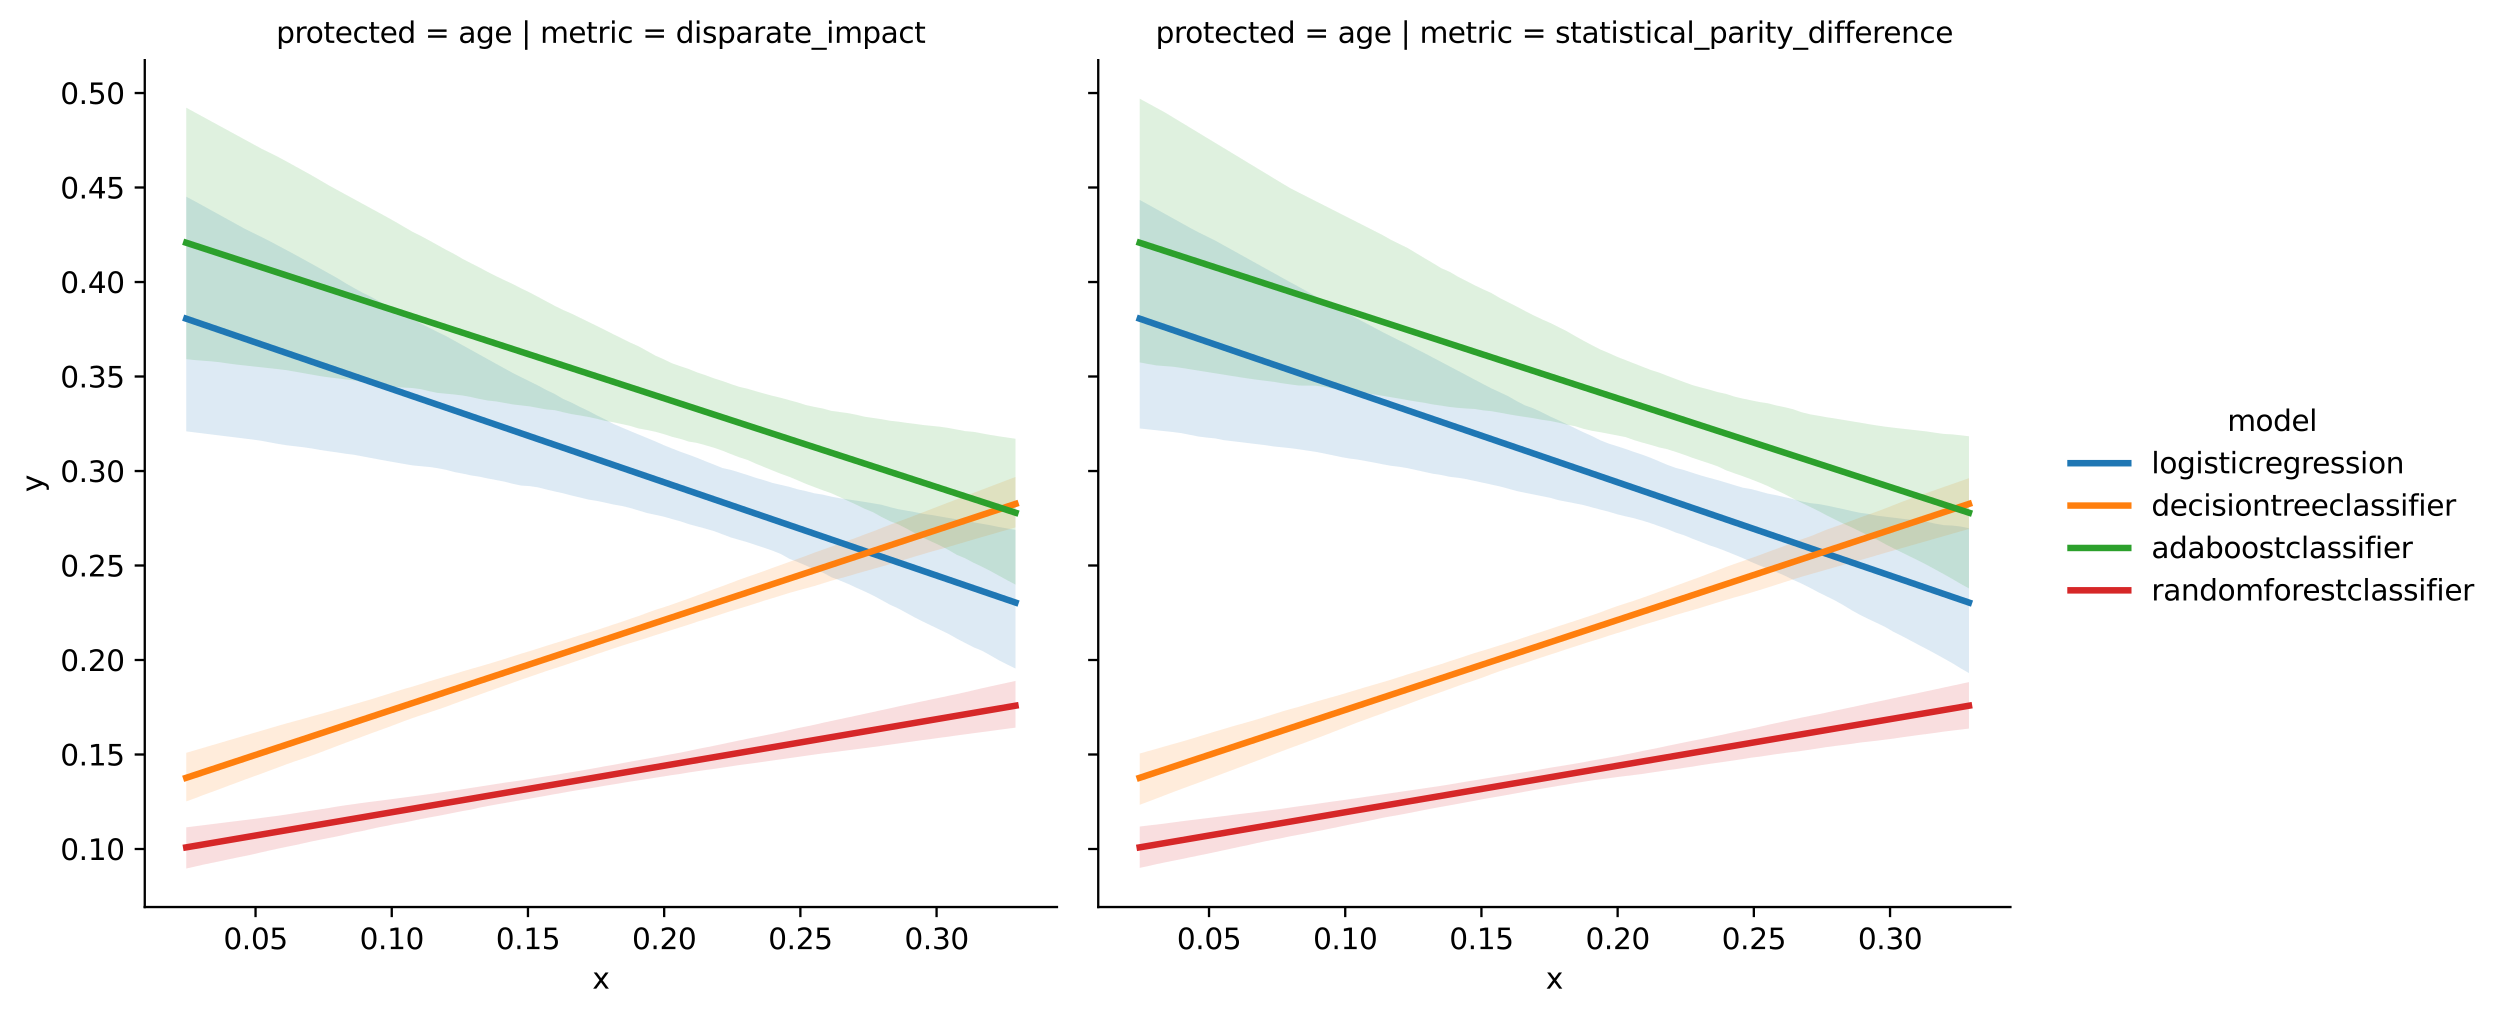 <?xml version="1.0" encoding="utf-8" standalone="no"?>
<!DOCTYPE svg PUBLIC "-//W3C//DTD SVG 1.1//EN"
  "http://www.w3.org/Graphics/SVG/1.1/DTD/svg11.dtd">
<svg xmlns:xlink="http://www.w3.org/1999/xlink" width="865.924pt" height="351.718pt" viewBox="0 0 865.924 351.718" xmlns="http://www.w3.org/2000/svg" version="1.1">
 <defs>
  <style type="text/css">*{stroke-linejoin: round; stroke-linecap: butt}</style>
 </defs>
 <g id="figure_1">
  <g id="patch_1">
   <path d="M -0 351.718 
L 865.924 351.718 
L 865.924 0 
L -0 0 
z
" style="fill: #ffffff"/>
  </g>
  <g id="axes_1">
   <g id="patch_2">
    <path d="M 50.144 314.162 
L 366.096 314.162 
L 366.096 20.842 
L 50.144 20.842 
z
" style="fill: #ffffff"/>
   </g>
   <g id="PolyCollection_1">
    <path d="M 64.505 68.133 
L 64.505 149.401 
L 67.407 149.76 
L 70.308 150.119 
L 73.209 150.478 
L 76.11 150.836 
L 79.012 151.195 
L 81.913 151.554 
L 84.814 151.913 
L 87.716 152.272 
L 90.617 152.689 
L 93.518 153.238 
L 96.42 153.787 
L 99.321 154.229 
L 102.222 154.572 
L 105.124 154.916 
L 108.025 155.333 
L 110.926 155.868 
L 113.828 156.292 
L 116.729 156.696 
L 119.63 157.145 
L 122.531 157.506 
L 125.433 158.053 
L 128.334 158.601 
L 131.235 159.148 
L 134.137 159.677 
L 137.038 160.185 
L 139.939 160.692 
L 142.841 161.191 
L 145.742 161.472 
L 148.643 161.748 
L 151.545 162.159 
L 154.446 162.718 
L 157.347 163.492 
L 160.248 164.045 
L 163.15 164.662 
L 166.051 165.112 
L 168.952 165.731 
L 171.854 166.273 
L 174.755 166.835 
L 177.656 167.582 
L 180.558 168.189 
L 183.459 168.376 
L 186.36 168.81 
L 189.262 169.547 
L 192.163 170.226 
L 195.064 170.864 
L 197.966 171.631 
L 200.867 172.312 
L 203.768 173.028 
L 206.669 173.483 
L 209.571 174.096 
L 212.472 174.747 
L 215.373 175.246 
L 218.275 175.945 
L 221.176 176.816 
L 224.077 177.688 
L 226.979 178.31 
L 229.88 178.947 
L 232.781 179.785 
L 235.683 180.568 
L 238.584 181.548 
L 241.485 182.336 
L 244.386 183.12 
L 247.288 183.955 
L 250.189 185.047 
L 253.09 186.143 
L 255.992 186.99 
L 258.893 187.825 
L 261.794 188.791 
L 264.696 189.737 
L 267.597 190.745 
L 270.498 191.907 
L 273.4 193.539 
L 276.301 194.679 
L 279.202 195.907 
L 282.104 197.295 
L 285.005 198.333 
L 287.906 199.905 
L 290.807 201.035 
L 293.709 202.229 
L 296.61 203.575 
L 299.511 204.86 
L 302.413 206.259 
L 305.314 207.823 
L 308.215 209.427 
L 311.117 210.755 
L 314.018 212.332 
L 316.919 213.907 
L 319.821 215.372 
L 322.722 216.772 
L 325.623 218.162 
L 328.524 219.56 
L 331.426 221.197 
L 334.327 222.727 
L 337.228 224.206 
L 340.13 225.402 
L 343.031 226.998 
L 345.932 228.676 
L 348.834 230.15 
L 351.735 231.569 
L 351.735 183.529 
L 351.735 183.529 
L 348.834 183.037 
L 345.932 182.54 
L 343.031 181.924 
L 340.13 181.416 
L 337.228 180.911 
L 334.327 180.353 
L 331.426 179.903 
L 328.524 179.398 
L 325.623 178.893 
L 322.722 178.388 
L 319.821 177.986 
L 316.919 177.382 
L 314.018 176.872 
L 311.117 176.366 
L 308.215 175.641 
L 305.314 174.828 
L 302.413 174.334 
L 299.511 173.849 
L 296.61 173.397 
L 293.709 172.992 
L 290.807 172.563 
L 287.906 172.005 
L 285.005 171.328 
L 282.104 170.869 
L 279.202 170.123 
L 276.301 169.491 
L 273.4 168.626 
L 270.498 167.948 
L 267.597 167.277 
L 264.696 166.339 
L 261.794 165.505 
L 258.893 164.53 
L 255.992 163.624 
L 253.09 162.739 
L 250.189 162.095 
L 247.288 160.905 
L 244.386 159.78 
L 241.485 158.588 
L 238.584 157.502 
L 235.683 156.483 
L 232.781 155.343 
L 229.88 154.177 
L 226.979 152.888 
L 224.077 151.683 
L 221.176 150.484 
L 218.275 149.298 
L 215.373 148.073 
L 212.472 146.837 
L 209.571 145.267 
L 206.669 143.847 
L 203.768 142.312 
L 200.867 140.947 
L 197.966 139.454 
L 195.064 138.204 
L 192.163 136.482 
L 189.262 135.098 
L 186.36 133.54 
L 183.459 132.101 
L 180.558 130.665 
L 177.656 129.216 
L 174.755 127.621 
L 171.854 126.021 
L 168.952 124.414 
L 166.051 122.807 
L 163.15 121.2 
L 160.248 119.593 
L 157.347 117.987 
L 154.446 116.38 
L 151.545 114.992 
L 148.643 113.521 
L 145.742 112.043 
L 142.841 110.564 
L 139.939 109.087 
L 137.038 107.56 
L 134.137 105.943 
L 131.235 104.32 
L 128.334 102.726 
L 125.433 101.31 
L 122.531 99.709 
L 119.63 98.054 
L 116.729 96.268 
L 113.828 94.652 
L 110.926 93.037 
L 108.025 91.424 
L 105.124 89.824 
L 102.222 88.235 
L 99.321 86.668 
L 96.42 85.136 
L 93.518 83.578 
L 90.617 82.11 
L 87.716 80.706 
L 84.814 79.264 
L 81.913 77.664 
L 79.012 76.065 
L 76.11 74.465 
L 73.209 72.866 
L 70.308 71.267 
L 67.407 69.669 
L 64.505 68.133 
z
" clip-path="url(#pe50b9793fc)" style="fill: #1f77b4; fill-opacity: 0.15"/>
   </g>
   <g id="PolyCollection_2">
    <path d="M 64.505 260.757 
L 64.505 277.578 
L 67.407 276.541 
L 70.308 275.417 
L 73.209 274.361 
L 76.11 273.296 
L 79.012 272.199 
L 81.913 271.128 
L 84.814 270.026 
L 87.716 268.989 
L 90.617 267.942 
L 93.518 266.857 
L 96.42 265.778 
L 99.321 264.698 
L 102.222 263.664 
L 105.124 262.708 
L 108.025 261.694 
L 110.926 260.622 
L 113.828 259.512 
L 116.729 258.409 
L 119.63 257.305 
L 122.531 256.229 
L 125.433 255.168 
L 128.334 254.086 
L 131.235 253.032 
L 134.137 251.995 
L 137.038 250.906 
L 139.939 249.787 
L 142.841 248.734 
L 145.742 247.758 
L 148.643 246.781 
L 151.545 245.804 
L 154.446 244.817 
L 157.347 243.737 
L 160.248 242.668 
L 163.15 241.631 
L 166.051 240.593 
L 168.952 239.556 
L 171.854 238.519 
L 174.755 237.482 
L 177.656 236.445 
L 180.558 235.409 
L 183.459 234.431 
L 186.36 233.423 
L 189.262 232.425 
L 192.163 231.488 
L 195.064 230.548 
L 197.966 229.558 
L 200.867 228.563 
L 203.768 227.58 
L 206.669 226.561 
L 209.571 225.608 
L 212.472 224.615 
L 215.373 223.665 
L 218.275 222.737 
L 221.176 221.866 
L 224.077 220.961 
L 226.979 220.006 
L 229.88 219.085 
L 232.781 218.171 
L 235.683 217.257 
L 238.584 216.34 
L 241.485 215.345 
L 244.386 214.472 
L 247.288 213.564 
L 250.189 212.613 
L 253.09 211.663 
L 255.992 210.81 
L 258.893 209.926 
L 261.794 209.005 
L 264.696 208.046 
L 267.597 207.169 
L 270.498 206.278 
L 273.4 205.365 
L 276.301 204.56 
L 279.202 203.765 
L 282.104 202.969 
L 285.005 202.067 
L 287.906 201.154 
L 290.807 200.363 
L 293.709 199.577 
L 296.61 198.701 
L 299.511 197.885 
L 302.413 197.067 
L 305.314 196.25 
L 308.215 195.404 
L 311.117 194.504 
L 314.018 193.648 
L 316.919 192.754 
L 319.821 191.889 
L 322.722 191.045 
L 325.623 190.235 
L 328.524 189.425 
L 331.426 188.572 
L 334.327 187.719 
L 337.228 186.864 
L 340.13 186.01 
L 343.031 185.193 
L 345.932 184.344 
L 348.834 183.514 
L 351.735 182.682 
L 351.735 165.192 
L 351.735 165.192 
L 348.834 166.282 
L 345.932 167.4 
L 343.031 168.496 
L 340.13 169.603 
L 337.228 170.709 
L 334.327 171.818 
L 331.426 172.926 
L 328.524 174.023 
L 325.623 175.142 
L 322.722 176.262 
L 319.821 177.39 
L 316.919 178.519 
L 314.018 179.614 
L 311.117 180.678 
L 308.215 181.784 
L 305.314 182.894 
L 302.413 184.06 
L 299.511 185.109 
L 296.61 186.215 
L 293.709 187.268 
L 290.807 188.306 
L 287.906 189.341 
L 285.005 190.376 
L 282.104 191.412 
L 279.202 192.515 
L 276.301 193.579 
L 273.4 194.612 
L 270.498 195.663 
L 267.597 196.693 
L 264.696 197.771 
L 261.794 198.795 
L 258.893 199.788 
L 255.992 200.829 
L 253.09 201.929 
L 250.189 203.01 
L 247.288 204.076 
L 244.386 205.147 
L 241.485 206.231 
L 238.584 207.297 
L 235.683 208.331 
L 232.781 209.358 
L 229.88 210.344 
L 226.979 211.239 
L 224.077 212.298 
L 221.176 213.376 
L 218.275 214.352 
L 215.373 215.364 
L 212.472 216.312 
L 209.571 217.288 
L 206.669 218.234 
L 203.768 219.142 
L 200.867 220.029 
L 197.966 220.954 
L 195.064 221.886 
L 192.163 222.775 
L 189.262 223.677 
L 186.36 224.612 
L 183.459 225.53 
L 180.558 226.393 
L 177.656 227.306 
L 174.755 228.247 
L 171.854 229.155 
L 168.952 230.027 
L 166.051 230.88 
L 163.15 231.693 
L 160.248 232.546 
L 157.347 233.435 
L 154.446 234.28 
L 151.545 235.148 
L 148.643 236.001 
L 145.742 236.94 
L 142.841 237.826 
L 139.939 238.639 
L 137.038 239.534 
L 134.137 240.458 
L 131.235 241.368 
L 128.334 242.273 
L 125.433 243.119 
L 122.531 243.965 
L 119.63 244.812 
L 116.729 245.658 
L 113.828 246.507 
L 110.926 247.339 
L 108.025 248.12 
L 105.124 248.959 
L 102.222 249.742 
L 99.321 250.537 
L 96.42 251.368 
L 93.518 252.22 
L 90.617 253.072 
L 87.716 253.924 
L 84.814 254.777 
L 81.913 255.63 
L 79.012 256.484 
L 76.11 257.337 
L 73.209 258.192 
L 70.308 259.047 
L 67.407 259.902 
L 64.505 260.757 
z
" clip-path="url(#pe50b9793fc)" style="fill: #ff7f0e; fill-opacity: 0.15"/>
   </g>
   <g id="PolyCollection_3">
    <path d="M 64.505 37.304 
L 64.505 124.401 
L 67.407 124.712 
L 70.308 124.946 
L 73.209 125.16 
L 76.11 125.468 
L 79.012 125.894 
L 81.913 126.28 
L 84.814 126.596 
L 87.716 126.913 
L 90.617 127.229 
L 93.518 127.546 
L 96.42 127.862 
L 99.321 128.224 
L 102.222 128.737 
L 105.124 129.249 
L 108.025 129.761 
L 110.926 130.273 
L 113.828 130.694 
L 116.729 131.048 
L 119.63 131.402 
L 122.531 131.756 
L 125.433 132.265 
L 128.334 132.791 
L 131.235 133.317 
L 134.137 133.84 
L 137.038 134.086 
L 139.939 134.245 
L 142.841 134.403 
L 145.742 134.784 
L 148.643 135.485 
L 151.545 136.082 
L 154.446 136.363 
L 157.347 136.641 
L 160.248 136.992 
L 163.15 137.523 
L 166.051 138.181 
L 168.952 138.734 
L 171.854 139.04 
L 174.755 139.559 
L 177.656 140.085 
L 180.558 140.421 
L 183.459 140.757 
L 186.36 141.289 
L 189.262 141.819 
L 192.163 142.078 
L 195.064 142.786 
L 197.966 143.426 
L 200.867 143.895 
L 203.768 144.413 
L 206.669 145.035 
L 209.571 145.787 
L 212.472 146.265 
L 215.373 146.88 
L 218.275 147.523 
L 221.176 148.413 
L 224.077 148.932 
L 226.979 149.542 
L 229.88 150.352 
L 232.781 151.295 
L 235.683 152.02 
L 238.584 152.956 
L 241.485 153.439 
L 244.386 154.226 
L 247.288 155.083 
L 250.189 156.09 
L 253.09 157.261 
L 255.992 158.371 
L 258.893 159.305 
L 261.794 160.606 
L 264.696 161.786 
L 267.597 162.974 
L 270.498 164.126 
L 273.4 165.165 
L 276.301 166.376 
L 279.202 167.632 
L 282.104 168.731 
L 285.005 169.824 
L 287.906 170.834 
L 290.807 172.143 
L 293.709 173.494 
L 296.61 174.818 
L 299.511 176.237 
L 302.413 177.434 
L 305.314 179.038 
L 308.215 180.503 
L 311.117 181.611 
L 314.018 183.103 
L 316.919 184.688 
L 319.821 186.269 
L 322.722 187.623 
L 325.623 188.956 
L 328.524 190.491 
L 331.426 192.189 
L 334.327 193.388 
L 337.228 194.933 
L 340.13 196.299 
L 343.031 197.785 
L 345.932 199.372 
L 348.834 200.958 
L 351.735 202.505 
L 351.735 151.97 
L 351.735 151.97 
L 348.834 151.541 
L 345.932 151.113 
L 343.031 150.657 
L 340.13 150.115 
L 337.228 149.584 
L 334.327 149.328 
L 331.426 148.778 
L 328.524 148.232 
L 325.623 147.806 
L 322.722 147.507 
L 319.821 147.217 
L 316.919 146.815 
L 314.018 146.464 
L 311.117 146.04 
L 308.215 145.72 
L 305.314 145.194 
L 302.413 144.767 
L 299.511 144.34 
L 296.61 143.66 
L 293.709 143.092 
L 290.807 142.707 
L 287.906 142.296 
L 285.005 141.492 
L 282.104 140.943 
L 279.202 140.305 
L 276.301 139.39 
L 273.4 138.601 
L 270.498 137.8 
L 267.597 137.108 
L 264.696 136.321 
L 261.794 135.506 
L 258.893 134.643 
L 255.992 133.964 
L 253.09 133.004 
L 250.189 131.95 
L 247.288 131.038 
L 244.386 129.961 
L 241.485 128.991 
L 238.584 127.818 
L 235.683 126.846 
L 232.781 125.836 
L 229.88 124.439 
L 226.979 123.17 
L 224.077 121.548 
L 221.176 119.946 
L 218.275 118.653 
L 215.373 117.208 
L 212.472 115.79 
L 209.571 114.317 
L 206.669 112.877 
L 203.768 111.462 
L 200.867 110.047 
L 197.966 108.633 
L 195.064 107.379 
L 192.163 105.95 
L 189.262 104.39 
L 186.36 102.828 
L 183.459 101.301 
L 180.558 99.905 
L 177.656 98.409 
L 174.755 97.057 
L 171.854 95.664 
L 168.952 94.207 
L 166.051 92.642 
L 163.15 91.175 
L 160.248 89.678 
L 157.347 87.999 
L 154.446 86.487 
L 151.545 84.88 
L 148.643 83.274 
L 145.742 81.711 
L 142.841 80.269 
L 139.939 78.575 
L 137.038 76.882 
L 134.137 75.251 
L 131.235 73.669 
L 128.334 72.087 
L 125.433 70.506 
L 122.531 68.924 
L 119.63 67.342 
L 116.729 65.761 
L 113.828 64.171 
L 110.926 62.467 
L 108.025 60.782 
L 105.124 59.173 
L 102.222 57.568 
L 99.321 55.967 
L 96.42 54.404 
L 93.518 52.953 
L 90.617 51.529 
L 87.716 49.948 
L 84.814 48.368 
L 81.913 46.787 
L 79.012 45.207 
L 76.11 43.626 
L 73.209 42.045 
L 70.308 40.465 
L 67.407 38.884 
L 64.505 37.304 
z
" clip-path="url(#pe50b9793fc)" style="fill: #2ca02c; fill-opacity: 0.15"/>
   </g>
   <g id="PolyCollection_4">
    <path d="M 64.505 286.562 
L 64.505 300.829 
L 67.407 300.187 
L 70.308 299.505 
L 73.209 298.911 
L 76.11 298.319 
L 79.012 297.69 
L 81.913 297.073 
L 84.814 296.502 
L 87.716 295.885 
L 90.617 295.2 
L 93.518 294.541 
L 96.42 293.91 
L 99.321 293.3 
L 102.222 292.73 
L 105.124 292.081 
L 108.025 291.43 
L 110.926 290.841 
L 113.828 290.276 
L 116.729 289.711 
L 119.63 289.059 
L 122.531 288.381 
L 125.433 287.856 
L 128.334 287.183 
L 131.235 286.542 
L 134.137 286.007 
L 137.038 285.391 
L 139.939 284.915 
L 142.841 284.316 
L 145.742 283.685 
L 148.643 283.154 
L 151.545 282.639 
L 154.446 282.074 
L 157.347 281.492 
L 160.248 280.914 
L 163.15 280.424 
L 166.051 279.742 
L 168.952 279.196 
L 171.854 278.657 
L 174.755 278.157 
L 177.656 277.639 
L 180.558 277.121 
L 183.459 276.647 
L 186.36 276.118 
L 189.262 275.609 
L 192.163 275.073 
L 195.064 274.568 
L 197.966 274.044 
L 200.867 273.566 
L 203.768 273.13 
L 206.669 272.667 
L 209.571 272.15 
L 212.472 271.699 
L 215.373 271.201 
L 218.275 270.722 
L 221.176 270.288 
L 224.077 269.838 
L 226.979 269.378 
L 229.88 268.935 
L 232.781 268.461 
L 235.683 268.06 
L 238.584 267.562 
L 241.485 267.128 
L 244.386 266.716 
L 247.288 266.323 
L 250.189 265.886 
L 253.09 265.451 
L 255.992 265.001 
L 258.893 264.616 
L 261.794 264.239 
L 264.696 263.828 
L 267.597 263.416 
L 270.498 263.006 
L 273.4 262.595 
L 276.301 262.184 
L 279.202 261.77 
L 282.104 261.358 
L 285.005 260.955 
L 287.906 260.619 
L 290.807 260.247 
L 293.709 259.874 
L 296.61 259.5 
L 299.511 259.125 
L 302.413 258.751 
L 305.314 258.346 
L 308.215 257.939 
L 311.117 257.532 
L 314.018 257.124 
L 316.919 256.717 
L 319.821 256.31 
L 322.722 255.936 
L 325.623 255.527 
L 328.524 255.16 
L 331.426 254.734 
L 334.327 254.347 
L 337.228 253.959 
L 340.13 253.571 
L 343.031 253.184 
L 345.932 252.797 
L 348.834 252.413 
L 351.735 252.039 
L 351.735 235.849 
L 351.735 235.849 
L 348.834 236.483 
L 345.932 237.118 
L 343.031 237.753 
L 340.13 238.393 
L 337.228 239.074 
L 334.327 239.756 
L 331.426 240.387 
L 328.524 241.003 
L 325.623 241.618 
L 322.722 242.233 
L 319.821 242.841 
L 316.919 243.455 
L 314.018 244.062 
L 311.117 244.696 
L 308.215 245.352 
L 305.314 245.971 
L 302.413 246.606 
L 299.511 247.244 
L 296.61 247.866 
L 293.709 248.484 
L 290.807 249.105 
L 287.906 249.727 
L 285.005 250.349 
L 282.104 251.027 
L 279.202 251.641 
L 276.301 252.212 
L 273.4 252.874 
L 270.498 253.552 
L 267.597 254.155 
L 264.696 254.739 
L 261.794 255.317 
L 258.893 255.882 
L 255.992 256.484 
L 253.09 257.089 
L 250.189 257.714 
L 247.288 258.31 
L 244.386 258.884 
L 241.485 259.455 
L 238.584 260.082 
L 235.683 260.679 
L 232.781 261.205 
L 229.88 261.731 
L 226.979 262.271 
L 224.077 262.789 
L 221.176 263.308 
L 218.275 263.827 
L 215.373 264.367 
L 212.472 264.919 
L 209.571 265.403 
L 206.669 265.948 
L 203.768 266.457 
L 200.867 266.978 
L 197.966 267.458 
L 195.064 267.921 
L 192.163 268.429 
L 189.262 268.883 
L 186.36 269.354 
L 183.459 269.826 
L 180.558 270.296 
L 177.656 270.702 
L 174.755 271.093 
L 171.854 271.552 
L 168.952 272.015 
L 166.051 272.459 
L 163.15 272.914 
L 160.248 273.37 
L 157.347 273.789 
L 154.446 274.204 
L 151.545 274.635 
L 148.643 275.06 
L 145.742 275.465 
L 142.841 275.848 
L 139.939 276.232 
L 137.038 276.615 
L 134.137 276.998 
L 131.235 277.374 
L 128.334 277.736 
L 125.433 278.111 
L 122.531 278.534 
L 119.63 278.925 
L 116.729 279.367 
L 113.828 279.868 
L 110.926 280.329 
L 108.025 280.773 
L 105.124 281.216 
L 102.222 281.66 
L 99.321 282.104 
L 96.42 282.535 
L 93.518 282.908 
L 90.617 283.291 
L 87.716 283.669 
L 84.814 284.041 
L 81.913 284.402 
L 79.012 284.756 
L 76.11 285.118 
L 73.209 285.483 
L 70.308 285.843 
L 67.407 286.203 
L 64.505 286.562 
z
" clip-path="url(#pe50b9793fc)" style="fill: #d62728; fill-opacity: 0.15"/>
   </g>
   <g id="matplotlib.axis_1">
    <g id="xtick_1">
     <g id="line2d_1">
      <defs>
       <path id="mc218906999" d="M 0 0 
L 0 3.5 
" style="stroke: #000000; stroke-width: 0.8"/>
      </defs>
      <g>
       <use xlink:href="#mc218906999" x="88.515" y="314.162" style="stroke: #000000; stroke-width: 0.8"/>
      </g>
     </g>
     <g id="text_1">
      <!-- 0.05 -->
      <g transform="translate(77.382 328.761) scale(0.1 -0.1)">
       <defs>
        <path id="DejaVuSans-30" d="M 2034 4250 
Q 1547 4250 1301 3770 
Q 1056 3291 1056 2328 
Q 1056 1369 1301 889 
Q 1547 409 2034 409 
Q 2525 409 2770 889 
Q 3016 1369 3016 2328 
Q 3016 3291 2770 3770 
Q 2525 4250 2034 4250 
z
M 2034 4750 
Q 2819 4750 3233 4129 
Q 3647 3509 3647 2328 
Q 3647 1150 3233 529 
Q 2819 -91 2034 -91 
Q 1250 -91 836 529 
Q 422 1150 422 2328 
Q 422 3509 836 4129 
Q 1250 4750 2034 4750 
z
" transform="scale(0.016)"/>
        <path id="DejaVuSans-2e" d="M 684 794 
L 1344 794 
L 1344 0 
L 684 0 
L 684 794 
z
" transform="scale(0.016)"/>
        <path id="DejaVuSans-35" d="M 691 4666 
L 3169 4666 
L 3169 4134 
L 1269 4134 
L 1269 2991 
Q 1406 3038 1543 3061 
Q 1681 3084 1819 3084 
Q 2600 3084 3056 2656 
Q 3513 2228 3513 1497 
Q 3513 744 3044 326 
Q 2575 -91 1722 -91 
Q 1428 -91 1123 -41 
Q 819 9 494 109 
L 494 744 
Q 775 591 1075 516 
Q 1375 441 1709 441 
Q 2250 441 2565 725 
Q 2881 1009 2881 1497 
Q 2881 1984 2565 2268 
Q 2250 2553 1709 2553 
Q 1456 2553 1204 2497 
Q 953 2441 691 2322 
L 691 4666 
z
" transform="scale(0.016)"/>
       </defs>
       <use xlink:href="#DejaVuSans-30"/>
       <use xlink:href="#DejaVuSans-2e" x="63.623"/>
       <use xlink:href="#DejaVuSans-30" x="95.41"/>
       <use xlink:href="#DejaVuSans-35" x="159.033"/>
      </g>
     </g>
    </g>
    <g id="xtick_2">
     <g id="line2d_2">
      <g>
       <use xlink:href="#mc218906999" x="135.692" y="314.162" style="stroke: #000000; stroke-width: 0.8"/>
      </g>
     </g>
     <g id="text_2">
      <!-- 0.10 -->
      <g transform="translate(124.559 328.761) scale(0.1 -0.1)">
       <defs>
        <path id="DejaVuSans-31" d="M 794 531 
L 1825 531 
L 1825 4091 
L 703 3866 
L 703 4441 
L 1819 4666 
L 2450 4666 
L 2450 531 
L 3481 531 
L 3481 0 
L 794 0 
L 794 531 
z
" transform="scale(0.016)"/>
       </defs>
       <use xlink:href="#DejaVuSans-30"/>
       <use xlink:href="#DejaVuSans-2e" x="63.623"/>
       <use xlink:href="#DejaVuSans-31" x="95.41"/>
       <use xlink:href="#DejaVuSans-30" x="159.033"/>
      </g>
     </g>
    </g>
    <g id="xtick_3">
     <g id="line2d_3">
      <g>
       <use xlink:href="#mc218906999" x="182.87" y="314.162" style="stroke: #000000; stroke-width: 0.8"/>
      </g>
     </g>
     <g id="text_3">
      <!-- 0.15 -->
      <g transform="translate(171.737 328.761) scale(0.1 -0.1)">
       <use xlink:href="#DejaVuSans-30"/>
       <use xlink:href="#DejaVuSans-2e" x="63.623"/>
       <use xlink:href="#DejaVuSans-31" x="95.41"/>
       <use xlink:href="#DejaVuSans-35" x="159.033"/>
      </g>
     </g>
    </g>
    <g id="xtick_4">
     <g id="line2d_4">
      <g>
       <use xlink:href="#mc218906999" x="230.047" y="314.162" style="stroke: #000000; stroke-width: 0.8"/>
      </g>
     </g>
     <g id="text_4">
      <!-- 0.20 -->
      <g transform="translate(218.914 328.761) scale(0.1 -0.1)">
       <defs>
        <path id="DejaVuSans-32" d="M 1228 531 
L 3431 531 
L 3431 0 
L 469 0 
L 469 531 
Q 828 903 1448 1529 
Q 2069 2156 2228 2338 
Q 2531 2678 2651 2914 
Q 2772 3150 2772 3378 
Q 2772 3750 2511 3984 
Q 2250 4219 1831 4219 
Q 1534 4219 1204 4116 
Q 875 4013 500 3803 
L 500 4441 
Q 881 4594 1212 4672 
Q 1544 4750 1819 4750 
Q 2544 4750 2975 4387 
Q 3406 4025 3406 3419 
Q 3406 3131 3298 2873 
Q 3191 2616 2906 2266 
Q 2828 2175 2409 1742 
Q 1991 1309 1228 531 
z
" transform="scale(0.016)"/>
       </defs>
       <use xlink:href="#DejaVuSans-30"/>
       <use xlink:href="#DejaVuSans-2e" x="63.623"/>
       <use xlink:href="#DejaVuSans-32" x="95.41"/>
       <use xlink:href="#DejaVuSans-30" x="159.033"/>
      </g>
     </g>
    </g>
    <g id="xtick_5">
     <g id="line2d_5">
      <g>
       <use xlink:href="#mc218906999" x="277.225" y="314.162" style="stroke: #000000; stroke-width: 0.8"/>
      </g>
     </g>
     <g id="text_5">
      <!-- 0.25 -->
      <g transform="translate(266.092 328.761) scale(0.1 -0.1)">
       <use xlink:href="#DejaVuSans-30"/>
       <use xlink:href="#DejaVuSans-2e" x="63.623"/>
       <use xlink:href="#DejaVuSans-32" x="95.41"/>
       <use xlink:href="#DejaVuSans-35" x="159.033"/>
      </g>
     </g>
    </g>
    <g id="xtick_6">
     <g id="line2d_6">
      <g>
       <use xlink:href="#mc218906999" x="324.402" y="314.162" style="stroke: #000000; stroke-width: 0.8"/>
      </g>
     </g>
     <g id="text_6">
      <!-- 0.30 -->
      <g transform="translate(313.27 328.761) scale(0.1 -0.1)">
       <defs>
        <path id="DejaVuSans-33" d="M 2597 2516 
Q 3050 2419 3304 2112 
Q 3559 1806 3559 1356 
Q 3559 666 3084 287 
Q 2609 -91 1734 -91 
Q 1441 -91 1130 -33 
Q 819 25 488 141 
L 488 750 
Q 750 597 1062 519 
Q 1375 441 1716 441 
Q 2309 441 2620 675 
Q 2931 909 2931 1356 
Q 2931 1769 2642 2001 
Q 2353 2234 1838 2234 
L 1294 2234 
L 1294 2753 
L 1863 2753 
Q 2328 2753 2575 2939 
Q 2822 3125 2822 3475 
Q 2822 3834 2567 4026 
Q 2313 4219 1838 4219 
Q 1578 4219 1281 4162 
Q 984 4106 628 3988 
L 628 4550 
Q 988 4650 1302 4700 
Q 1616 4750 1894 4750 
Q 2613 4750 3031 4423 
Q 3450 4097 3450 3541 
Q 3450 3153 3228 2886 
Q 3006 2619 2597 2516 
z
" transform="scale(0.016)"/>
       </defs>
       <use xlink:href="#DejaVuSans-30"/>
       <use xlink:href="#DejaVuSans-2e" x="63.623"/>
       <use xlink:href="#DejaVuSans-33" x="95.41"/>
       <use xlink:href="#DejaVuSans-30" x="159.033"/>
      </g>
     </g>
    </g>
    <g id="text_7">
     <!-- x -->
     <g transform="translate(205.161 342.439) scale(0.1 -0.1)">
      <defs>
       <path id="DejaVuSans-78" d="M 3513 3500 
L 2247 1797 
L 3578 0 
L 2900 0 
L 1881 1375 
L 863 0 
L 184 0 
L 1544 1831 
L 300 3500 
L 978 3500 
L 1906 2253 
L 2834 3500 
L 3513 3500 
z
" transform="scale(0.016)"/>
      </defs>
      <use xlink:href="#DejaVuSans-78"/>
     </g>
    </g>
   </g>
   <g id="matplotlib.axis_2">
    <g id="ytick_1">
     <g id="line2d_7">
      <defs>
       <path id="md05c9a6c06" d="M 0 0 
L -3.5 0 
" style="stroke: #000000; stroke-width: 0.8"/>
      </defs>
      <g>
       <use xlink:href="#md05c9a6c06" x="50.144" y="294.069" style="stroke: #000000; stroke-width: 0.8"/>
      </g>
     </g>
     <g id="text_8">
      <!-- 0.10 -->
      <g transform="translate(20.878 297.869) scale(0.1 -0.1)">
       <use xlink:href="#DejaVuSans-30"/>
       <use xlink:href="#DejaVuSans-2e" x="63.623"/>
       <use xlink:href="#DejaVuSans-31" x="95.41"/>
       <use xlink:href="#DejaVuSans-30" x="159.033"/>
      </g>
     </g>
    </g>
    <g id="ytick_2">
     <g id="line2d_8">
      <g>
       <use xlink:href="#md05c9a6c06" x="50.144" y="261.338" style="stroke: #000000; stroke-width: 0.8"/>
      </g>
     </g>
     <g id="text_9">
      <!-- 0.15 -->
      <g transform="translate(20.878 265.137) scale(0.1 -0.1)">
       <use xlink:href="#DejaVuSans-30"/>
       <use xlink:href="#DejaVuSans-2e" x="63.623"/>
       <use xlink:href="#DejaVuSans-31" x="95.41"/>
       <use xlink:href="#DejaVuSans-35" x="159.033"/>
      </g>
     </g>
    </g>
    <g id="ytick_3">
     <g id="line2d_9">
      <g>
       <use xlink:href="#md05c9a6c06" x="50.144" y="228.607" style="stroke: #000000; stroke-width: 0.8"/>
      </g>
     </g>
     <g id="text_10">
      <!-- 0.20 -->
      <g transform="translate(20.878 232.406) scale(0.1 -0.1)">
       <use xlink:href="#DejaVuSans-30"/>
       <use xlink:href="#DejaVuSans-2e" x="63.623"/>
       <use xlink:href="#DejaVuSans-32" x="95.41"/>
       <use xlink:href="#DejaVuSans-30" x="159.033"/>
      </g>
     </g>
    </g>
    <g id="ytick_4">
     <g id="line2d_10">
      <g>
       <use xlink:href="#md05c9a6c06" x="50.144" y="195.875" style="stroke: #000000; stroke-width: 0.8"/>
      </g>
     </g>
     <g id="text_11">
      <!-- 0.25 -->
      <g transform="translate(20.878 199.675) scale(0.1 -0.1)">
       <use xlink:href="#DejaVuSans-30"/>
       <use xlink:href="#DejaVuSans-2e" x="63.623"/>
       <use xlink:href="#DejaVuSans-32" x="95.41"/>
       <use xlink:href="#DejaVuSans-35" x="159.033"/>
      </g>
     </g>
    </g>
    <g id="ytick_5">
     <g id="line2d_11">
      <g>
       <use xlink:href="#md05c9a6c06" x="50.144" y="163.144" style="stroke: #000000; stroke-width: 0.8"/>
      </g>
     </g>
     <g id="text_12">
      <!-- 0.30 -->
      <g transform="translate(20.878 166.943) scale(0.1 -0.1)">
       <use xlink:href="#DejaVuSans-30"/>
       <use xlink:href="#DejaVuSans-2e" x="63.623"/>
       <use xlink:href="#DejaVuSans-33" x="95.41"/>
       <use xlink:href="#DejaVuSans-30" x="159.033"/>
      </g>
     </g>
    </g>
    <g id="ytick_6">
     <g id="line2d_12">
      <g>
       <use xlink:href="#md05c9a6c06" x="50.144" y="130.413" style="stroke: #000000; stroke-width: 0.8"/>
      </g>
     </g>
     <g id="text_13">
      <!-- 0.35 -->
      <g transform="translate(20.878 134.212) scale(0.1 -0.1)">
       <use xlink:href="#DejaVuSans-30"/>
       <use xlink:href="#DejaVuSans-2e" x="63.623"/>
       <use xlink:href="#DejaVuSans-33" x="95.41"/>
       <use xlink:href="#DejaVuSans-35" x="159.033"/>
      </g>
     </g>
    </g>
    <g id="ytick_7">
     <g id="line2d_13">
      <g>
       <use xlink:href="#md05c9a6c06" x="50.144" y="97.681" style="stroke: #000000; stroke-width: 0.8"/>
      </g>
     </g>
     <g id="text_14">
      <!-- 0.40 -->
      <g transform="translate(20.878 101.481) scale(0.1 -0.1)">
       <defs>
        <path id="DejaVuSans-34" d="M 2419 4116 
L 825 1625 
L 2419 1625 
L 2419 4116 
z
M 2253 4666 
L 3047 4666 
L 3047 1625 
L 3713 1625 
L 3713 1100 
L 3047 1100 
L 3047 0 
L 2419 0 
L 2419 1100 
L 313 1100 
L 313 1709 
L 2253 4666 
z
" transform="scale(0.016)"/>
       </defs>
       <use xlink:href="#DejaVuSans-30"/>
       <use xlink:href="#DejaVuSans-2e" x="63.623"/>
       <use xlink:href="#DejaVuSans-34" x="95.41"/>
       <use xlink:href="#DejaVuSans-30" x="159.033"/>
      </g>
     </g>
    </g>
    <g id="ytick_8">
     <g id="line2d_14">
      <g>
       <use xlink:href="#md05c9a6c06" x="50.144" y="64.95" style="stroke: #000000; stroke-width: 0.8"/>
      </g>
     </g>
     <g id="text_15">
      <!-- 0.45 -->
      <g transform="translate(20.878 68.749) scale(0.1 -0.1)">
       <use xlink:href="#DejaVuSans-30"/>
       <use xlink:href="#DejaVuSans-2e" x="63.623"/>
       <use xlink:href="#DejaVuSans-34" x="95.41"/>
       <use xlink:href="#DejaVuSans-35" x="159.033"/>
      </g>
     </g>
    </g>
    <g id="ytick_9">
     <g id="line2d_15">
      <g>
       <use xlink:href="#md05c9a6c06" x="50.144" y="32.219" style="stroke: #000000; stroke-width: 0.8"/>
      </g>
     </g>
     <g id="text_16">
      <!-- 0.50 -->
      <g transform="translate(20.878 36.018) scale(0.1 -0.1)">
       <use xlink:href="#DejaVuSans-30"/>
       <use xlink:href="#DejaVuSans-2e" x="63.623"/>
       <use xlink:href="#DejaVuSans-35" x="95.41"/>
       <use xlink:href="#DejaVuSans-30" x="159.033"/>
      </g>
     </g>
    </g>
    <g id="text_17">
     <!-- y -->
     <g transform="translate(14.798 170.462) rotate(-90) scale(0.1 -0.1)">
      <defs>
       <path id="DejaVuSans-79" d="M 2059 -325 
Q 1816 -950 1584 -1140 
Q 1353 -1331 966 -1331 
L 506 -1331 
L 506 -850 
L 844 -850 
Q 1081 -850 1212 -737 
Q 1344 -625 1503 -206 
L 1606 56 
L 191 3500 
L 800 3500 
L 1894 763 
L 2988 3500 
L 3597 3500 
L 2059 -325 
z
" transform="scale(0.016)"/>
      </defs>
      <use xlink:href="#DejaVuSans-79"/>
     </g>
    </g>
   </g>
   <g id="line2d_16">
    <path d="M 64.505 110.386 
L 67.407 111.38 
L 70.308 112.373 
L 73.209 113.366 
L 76.11 114.359 
L 79.012 115.352 
L 81.913 116.345 
L 84.814 117.338 
L 87.716 118.332 
L 90.617 119.325 
L 93.518 120.318 
L 96.42 121.311 
L 99.321 122.304 
L 102.222 123.297 
L 105.124 124.29 
L 108.025 125.284 
L 110.926 126.277 
L 113.828 127.27 
L 116.729 128.263 
L 119.63 129.256 
L 122.531 130.249 
L 125.433 131.243 
L 128.334 132.236 
L 131.235 133.229 
L 134.137 134.222 
L 137.038 135.215 
L 139.939 136.208 
L 142.841 137.201 
L 145.742 138.195 
L 148.643 139.188 
L 151.545 140.181 
L 154.446 141.174 
L 157.347 142.167 
L 160.248 143.16 
L 163.15 144.153 
L 166.051 145.147 
L 168.952 146.14 
L 171.854 147.133 
L 174.755 148.126 
L 177.656 149.119 
L 180.558 150.112 
L 183.459 151.106 
L 186.36 152.099 
L 189.262 153.092 
L 192.163 154.085 
L 195.064 155.078 
L 197.966 156.071 
L 200.867 157.064 
L 203.768 158.058 
L 206.669 159.051 
L 209.571 160.044 
L 212.472 161.037 
L 215.373 162.03 
L 218.275 163.023 
L 221.176 164.016 
L 224.077 165.01 
L 226.979 166.003 
L 229.88 166.996 
L 232.781 167.989 
L 235.683 168.982 
L 238.584 169.975 
L 241.485 170.968 
L 244.386 171.962 
L 247.288 172.955 
L 250.189 173.948 
L 253.09 174.941 
L 255.992 175.934 
L 258.893 176.927 
L 261.794 177.921 
L 264.696 178.914 
L 267.597 179.907 
L 270.498 180.9 
L 273.4 181.893 
L 276.301 182.886 
L 279.202 183.879 
L 282.104 184.873 
L 285.005 185.866 
L 287.906 186.859 
L 290.807 187.852 
L 293.709 188.845 
L 296.61 189.838 
L 299.511 190.831 
L 302.413 191.825 
L 305.314 192.818 
L 308.215 193.811 
L 311.117 194.804 
L 314.018 195.797 
L 316.919 196.79 
L 319.821 197.783 
L 322.722 198.777 
L 325.623 199.77 
L 328.524 200.763 
L 331.426 201.756 
L 334.327 202.749 
L 337.228 203.742 
L 340.13 204.736 
L 343.031 205.729 
L 345.932 206.722 
L 348.834 207.715 
L 351.735 208.708 
" clip-path="url(#pe50b9793fc)" style="fill: none; stroke: #1f77b4; stroke-width: 2.25; stroke-linecap: square"/>
   </g>
   <g id="line2d_17">
    <path d="M 64.505 269.408 
L 67.407 268.45 
L 70.308 267.491 
L 73.209 266.533 
L 76.11 265.575 
L 79.012 264.617 
L 81.913 263.658 
L 84.814 262.7 
L 87.716 261.742 
L 90.617 260.783 
L 93.518 259.825 
L 96.42 258.867 
L 99.321 257.909 
L 102.222 256.95 
L 105.124 255.992 
L 108.025 255.034 
L 110.926 254.076 
L 113.828 253.117 
L 116.729 252.159 
L 119.63 251.201 
L 122.531 250.242 
L 125.433 249.284 
L 128.334 248.326 
L 131.235 247.368 
L 134.137 246.409 
L 137.038 245.451 
L 139.939 244.493 
L 142.841 243.535 
L 145.742 242.576 
L 148.643 241.618 
L 151.545 240.66 
L 154.446 239.701 
L 157.347 238.743 
L 160.248 237.785 
L 163.15 236.827 
L 166.051 235.868 
L 168.952 234.91 
L 171.854 233.952 
L 174.755 232.994 
L 177.656 232.035 
L 180.558 231.077 
L 183.459 230.119 
L 186.36 229.16 
L 189.262 228.202 
L 192.163 227.244 
L 195.064 226.286 
L 197.966 225.327 
L 200.867 224.369 
L 203.768 223.411 
L 206.669 222.453 
L 209.571 221.494 
L 212.472 220.536 
L 215.373 219.578 
L 218.275 218.619 
L 221.176 217.661 
L 224.077 216.703 
L 226.979 215.745 
L 229.88 214.786 
L 232.781 213.828 
L 235.683 212.87 
L 238.584 211.912 
L 241.485 210.953 
L 244.386 209.995 
L 247.288 209.037 
L 250.189 208.078 
L 253.09 207.12 
L 255.992 206.162 
L 258.893 205.204 
L 261.794 204.245 
L 264.696 203.287 
L 267.597 202.329 
L 270.498 201.371 
L 273.4 200.412 
L 276.301 199.454 
L 279.202 198.496 
L 282.104 197.537 
L 285.005 196.579 
L 287.906 195.621 
L 290.807 194.663 
L 293.709 193.704 
L 296.61 192.746 
L 299.511 191.788 
L 302.413 190.83 
L 305.314 189.871 
L 308.215 188.913 
L 311.117 187.955 
L 314.018 186.996 
L 316.919 186.038 
L 319.821 185.08 
L 322.722 184.122 
L 325.623 183.163 
L 328.524 182.205 
L 331.426 181.247 
L 334.327 180.289 
L 337.228 179.33 
L 340.13 178.372 
L 343.031 177.414 
L 345.932 176.455 
L 348.834 175.497 
L 351.735 174.539 
" clip-path="url(#pe50b9793fc)" style="fill: none; stroke: #ff7f0e; stroke-width: 2.25; stroke-linecap: square"/>
   </g>
   <g id="line2d_18">
    <path d="M 64.505 84.08 
L 67.407 85.025 
L 70.308 85.969 
L 73.209 86.914 
L 76.11 87.858 
L 79.012 88.803 
L 81.913 89.747 
L 84.814 90.692 
L 87.716 91.636 
L 90.617 92.581 
L 93.518 93.525 
L 96.42 94.47 
L 99.321 95.414 
L 102.222 96.359 
L 105.124 97.303 
L 108.025 98.248 
L 110.926 99.192 
L 113.828 100.137 
L 116.729 101.081 
L 119.63 102.026 
L 122.531 102.97 
L 125.433 103.915 
L 128.334 104.859 
L 131.235 105.804 
L 134.137 106.748 
L 137.038 107.693 
L 139.939 108.637 
L 142.841 109.582 
L 145.742 110.526 
L 148.643 111.471 
L 151.545 112.415 
L 154.446 113.36 
L 157.347 114.304 
L 160.248 115.248 
L 163.15 116.193 
L 166.051 117.137 
L 168.952 118.082 
L 171.854 119.026 
L 174.755 119.971 
L 177.656 120.915 
L 180.558 121.86 
L 183.459 122.804 
L 186.36 123.749 
L 189.262 124.693 
L 192.163 125.638 
L 195.064 126.582 
L 197.966 127.527 
L 200.867 128.471 
L 203.768 129.416 
L 206.669 130.36 
L 209.571 131.305 
L 212.472 132.249 
L 215.373 133.194 
L 218.275 134.138 
L 221.176 135.083 
L 224.077 136.027 
L 226.979 136.972 
L 229.88 137.916 
L 232.781 138.861 
L 235.683 139.805 
L 238.584 140.75 
L 241.485 141.694 
L 244.386 142.639 
L 247.288 143.583 
L 250.189 144.528 
L 253.09 145.472 
L 255.992 146.417 
L 258.893 147.361 
L 261.794 148.306 
L 264.696 149.25 
L 267.597 150.195 
L 270.498 151.139 
L 273.4 152.084 
L 276.301 153.028 
L 279.202 153.973 
L 282.104 154.917 
L 285.005 155.861 
L 287.906 156.806 
L 290.807 157.75 
L 293.709 158.695 
L 296.61 159.639 
L 299.511 160.584 
L 302.413 161.528 
L 305.314 162.473 
L 308.215 163.417 
L 311.117 164.362 
L 314.018 165.306 
L 316.919 166.251 
L 319.821 167.195 
L 322.722 168.14 
L 325.623 169.084 
L 328.524 170.029 
L 331.426 170.973 
L 334.327 171.918 
L 337.228 172.862 
L 340.13 173.807 
L 343.031 174.751 
L 345.932 175.696 
L 348.834 176.64 
L 351.735 177.585 
" clip-path="url(#pe50b9793fc)" style="fill: none; stroke: #2ca02c; stroke-width: 2.25; stroke-linecap: square"/>
   </g>
   <g id="line2d_19">
    <path d="M 64.505 293.5 
L 67.407 293.004 
L 70.308 292.509 
L 73.209 292.013 
L 76.11 291.518 
L 79.012 291.022 
L 81.913 290.526 
L 84.814 290.031 
L 87.716 289.535 
L 90.617 289.039 
L 93.518 288.544 
L 96.42 288.048 
L 99.321 287.553 
L 102.222 287.057 
L 105.124 286.561 
L 108.025 286.066 
L 110.926 285.57 
L 113.828 285.074 
L 116.729 284.579 
L 119.63 284.083 
L 122.531 283.587 
L 125.433 283.092 
L 128.334 282.596 
L 131.235 282.101 
L 134.137 281.605 
L 137.038 281.109 
L 139.939 280.614 
L 142.841 280.118 
L 145.742 279.622 
L 148.643 279.127 
L 151.545 278.631 
L 154.446 278.136 
L 157.347 277.64 
L 160.248 277.144 
L 163.15 276.649 
L 166.051 276.153 
L 168.952 275.657 
L 171.854 275.162 
L 174.755 274.666 
L 177.656 274.171 
L 180.558 273.675 
L 183.459 273.179 
L 186.36 272.684 
L 189.262 272.188 
L 192.163 271.692 
L 195.064 271.197 
L 197.966 270.701 
L 200.867 270.205 
L 203.768 269.71 
L 206.669 269.214 
L 209.571 268.719 
L 212.472 268.223 
L 215.373 267.727 
L 218.275 267.232 
L 221.176 266.736 
L 224.077 266.24 
L 226.979 265.745 
L 229.88 265.249 
L 232.781 264.754 
L 235.683 264.258 
L 238.584 263.762 
L 241.485 263.267 
L 244.386 262.771 
L 247.288 262.275 
L 250.189 261.78 
L 253.09 261.284 
L 255.992 260.789 
L 258.893 260.293 
L 261.794 259.797 
L 264.696 259.302 
L 267.597 258.806 
L 270.498 258.31 
L 273.4 257.815 
L 276.301 257.319 
L 279.202 256.823 
L 282.104 256.328 
L 285.005 255.832 
L 287.906 255.337 
L 290.807 254.841 
L 293.709 254.345 
L 296.61 253.85 
L 299.511 253.354 
L 302.413 252.858 
L 305.314 252.363 
L 308.215 251.867 
L 311.117 251.372 
L 314.018 250.876 
L 316.919 250.38 
L 319.821 249.885 
L 322.722 249.389 
L 325.623 248.893 
L 328.524 248.398 
L 331.426 247.902 
L 334.327 247.407 
L 337.228 246.911 
L 340.13 246.415 
L 343.031 245.92 
L 345.932 245.424 
L 348.834 244.928 
L 351.735 244.433 
" clip-path="url(#pe50b9793fc)" style="fill: none; stroke: #d62728; stroke-width: 2.25; stroke-linecap: square"/>
   </g>
   <g id="patch_3">
    <path d="M 50.144 314.162 
L 50.144 20.842 
" style="fill: none; stroke: #000000; stroke-width: 0.8; stroke-linejoin: miter; stroke-linecap: square"/>
   </g>
   <g id="patch_4">
    <path d="M 50.144 314.162 
L 366.096 314.162 
" style="fill: none; stroke: #000000; stroke-width: 0.8; stroke-linejoin: miter; stroke-linecap: square"/>
   </g>
   <g id="text_18">
    <!-- protected = age | metric = disparate_impact -->
    <g transform="translate(95.663 14.842) scale(0.1 -0.1)">
     <defs>
      <path id="DejaVuSans-70" d="M 1159 525 
L 1159 -1331 
L 581 -1331 
L 581 3500 
L 1159 3500 
L 1159 2969 
Q 1341 3281 1617 3432 
Q 1894 3584 2278 3584 
Q 2916 3584 3314 3078 
Q 3713 2572 3713 1747 
Q 3713 922 3314 415 
Q 2916 -91 2278 -91 
Q 1894 -91 1617 61 
Q 1341 213 1159 525 
z
M 3116 1747 
Q 3116 2381 2855 2742 
Q 2594 3103 2138 3103 
Q 1681 3103 1420 2742 
Q 1159 2381 1159 1747 
Q 1159 1113 1420 752 
Q 1681 391 2138 391 
Q 2594 391 2855 752 
Q 3116 1113 3116 1747 
z
" transform="scale(0.016)"/>
      <path id="DejaVuSans-72" d="M 2631 2963 
Q 2534 3019 2420 3045 
Q 2306 3072 2169 3072 
Q 1681 3072 1420 2755 
Q 1159 2438 1159 1844 
L 1159 0 
L 581 0 
L 581 3500 
L 1159 3500 
L 1159 2956 
Q 1341 3275 1631 3429 
Q 1922 3584 2338 3584 
Q 2397 3584 2469 3576 
Q 2541 3569 2628 3553 
L 2631 2963 
z
" transform="scale(0.016)"/>
      <path id="DejaVuSans-6f" d="M 1959 3097 
Q 1497 3097 1228 2736 
Q 959 2375 959 1747 
Q 959 1119 1226 758 
Q 1494 397 1959 397 
Q 2419 397 2687 759 
Q 2956 1122 2956 1747 
Q 2956 2369 2687 2733 
Q 2419 3097 1959 3097 
z
M 1959 3584 
Q 2709 3584 3137 3096 
Q 3566 2609 3566 1747 
Q 3566 888 3137 398 
Q 2709 -91 1959 -91 
Q 1206 -91 779 398 
Q 353 888 353 1747 
Q 353 2609 779 3096 
Q 1206 3584 1959 3584 
z
" transform="scale(0.016)"/>
      <path id="DejaVuSans-74" d="M 1172 4494 
L 1172 3500 
L 2356 3500 
L 2356 3053 
L 1172 3053 
L 1172 1153 
Q 1172 725 1289 603 
Q 1406 481 1766 481 
L 2356 481 
L 2356 0 
L 1766 0 
Q 1100 0 847 248 
Q 594 497 594 1153 
L 594 3053 
L 172 3053 
L 172 3500 
L 594 3500 
L 594 4494 
L 1172 4494 
z
" transform="scale(0.016)"/>
      <path id="DejaVuSans-65" d="M 3597 1894 
L 3597 1613 
L 953 1613 
Q 991 1019 1311 708 
Q 1631 397 2203 397 
Q 2534 397 2845 478 
Q 3156 559 3463 722 
L 3463 178 
Q 3153 47 2828 -22 
Q 2503 -91 2169 -91 
Q 1331 -91 842 396 
Q 353 884 353 1716 
Q 353 2575 817 3079 
Q 1281 3584 2069 3584 
Q 2775 3584 3186 3129 
Q 3597 2675 3597 1894 
z
M 3022 2063 
Q 3016 2534 2758 2815 
Q 2500 3097 2075 3097 
Q 1594 3097 1305 2825 
Q 1016 2553 972 2059 
L 3022 2063 
z
" transform="scale(0.016)"/>
      <path id="DejaVuSans-63" d="M 3122 3366 
L 3122 2828 
Q 2878 2963 2633 3030 
Q 2388 3097 2138 3097 
Q 1578 3097 1268 2742 
Q 959 2388 959 1747 
Q 959 1106 1268 751 
Q 1578 397 2138 397 
Q 2388 397 2633 464 
Q 2878 531 3122 666 
L 3122 134 
Q 2881 22 2623 -34 
Q 2366 -91 2075 -91 
Q 1284 -91 818 406 
Q 353 903 353 1747 
Q 353 2603 823 3093 
Q 1294 3584 2113 3584 
Q 2378 3584 2631 3529 
Q 2884 3475 3122 3366 
z
" transform="scale(0.016)"/>
      <path id="DejaVuSans-64" d="M 2906 2969 
L 2906 4863 
L 3481 4863 
L 3481 0 
L 2906 0 
L 2906 525 
Q 2725 213 2448 61 
Q 2172 -91 1784 -91 
Q 1150 -91 751 415 
Q 353 922 353 1747 
Q 353 2572 751 3078 
Q 1150 3584 1784 3584 
Q 2172 3584 2448 3432 
Q 2725 3281 2906 2969 
z
M 947 1747 
Q 947 1113 1208 752 
Q 1469 391 1925 391 
Q 2381 391 2643 752 
Q 2906 1113 2906 1747 
Q 2906 2381 2643 2742 
Q 2381 3103 1925 3103 
Q 1469 3103 1208 2742 
Q 947 2381 947 1747 
z
" transform="scale(0.016)"/>
      <path id="DejaVuSans-20" transform="scale(0.016)"/>
      <path id="DejaVuSans-3d" d="M 678 2906 
L 4684 2906 
L 4684 2381 
L 678 2381 
L 678 2906 
z
M 678 1631 
L 4684 1631 
L 4684 1100 
L 678 1100 
L 678 1631 
z
" transform="scale(0.016)"/>
      <path id="DejaVuSans-61" d="M 2194 1759 
Q 1497 1759 1228 1600 
Q 959 1441 959 1056 
Q 959 750 1161 570 
Q 1363 391 1709 391 
Q 2188 391 2477 730 
Q 2766 1069 2766 1631 
L 2766 1759 
L 2194 1759 
z
M 3341 1997 
L 3341 0 
L 2766 0 
L 2766 531 
Q 2569 213 2275 61 
Q 1981 -91 1556 -91 
Q 1019 -91 701 211 
Q 384 513 384 1019 
Q 384 1609 779 1909 
Q 1175 2209 1959 2209 
L 2766 2209 
L 2766 2266 
Q 2766 2663 2505 2880 
Q 2244 3097 1772 3097 
Q 1472 3097 1187 3025 
Q 903 2953 641 2809 
L 641 3341 
Q 956 3463 1253 3523 
Q 1550 3584 1831 3584 
Q 2591 3584 2966 3190 
Q 3341 2797 3341 1997 
z
" transform="scale(0.016)"/>
      <path id="DejaVuSans-67" d="M 2906 1791 
Q 2906 2416 2648 2759 
Q 2391 3103 1925 3103 
Q 1463 3103 1205 2759 
Q 947 2416 947 1791 
Q 947 1169 1205 825 
Q 1463 481 1925 481 
Q 2391 481 2648 825 
Q 2906 1169 2906 1791 
z
M 3481 434 
Q 3481 -459 3084 -895 
Q 2688 -1331 1869 -1331 
Q 1566 -1331 1297 -1286 
Q 1028 -1241 775 -1147 
L 775 -588 
Q 1028 -725 1275 -790 
Q 1522 -856 1778 -856 
Q 2344 -856 2625 -561 
Q 2906 -266 2906 331 
L 2906 616 
Q 2728 306 2450 153 
Q 2172 0 1784 0 
Q 1141 0 747 490 
Q 353 981 353 1791 
Q 353 2603 747 3093 
Q 1141 3584 1784 3584 
Q 2172 3584 2450 3431 
Q 2728 3278 2906 2969 
L 2906 3500 
L 3481 3500 
L 3481 434 
z
" transform="scale(0.016)"/>
      <path id="DejaVuSans-7c" d="M 1344 4891 
L 1344 -1509 
L 813 -1509 
L 813 4891 
L 1344 4891 
z
" transform="scale(0.016)"/>
      <path id="DejaVuSans-6d" d="M 3328 2828 
Q 3544 3216 3844 3400 
Q 4144 3584 4550 3584 
Q 5097 3584 5394 3201 
Q 5691 2819 5691 2113 
L 5691 0 
L 5113 0 
L 5113 2094 
Q 5113 2597 4934 2840 
Q 4756 3084 4391 3084 
Q 3944 3084 3684 2787 
Q 3425 2491 3425 1978 
L 3425 0 
L 2847 0 
L 2847 2094 
Q 2847 2600 2669 2842 
Q 2491 3084 2119 3084 
Q 1678 3084 1418 2786 
Q 1159 2488 1159 1978 
L 1159 0 
L 581 0 
L 581 3500 
L 1159 3500 
L 1159 2956 
Q 1356 3278 1631 3431 
Q 1906 3584 2284 3584 
Q 2666 3584 2933 3390 
Q 3200 3197 3328 2828 
z
" transform="scale(0.016)"/>
      <path id="DejaVuSans-69" d="M 603 3500 
L 1178 3500 
L 1178 0 
L 603 0 
L 603 3500 
z
M 603 4863 
L 1178 4863 
L 1178 4134 
L 603 4134 
L 603 4863 
z
" transform="scale(0.016)"/>
      <path id="DejaVuSans-73" d="M 2834 3397 
L 2834 2853 
Q 2591 2978 2328 3040 
Q 2066 3103 1784 3103 
Q 1356 3103 1142 2972 
Q 928 2841 928 2578 
Q 928 2378 1081 2264 
Q 1234 2150 1697 2047 
L 1894 2003 
Q 2506 1872 2764 1633 
Q 3022 1394 3022 966 
Q 3022 478 2636 193 
Q 2250 -91 1575 -91 
Q 1294 -91 989 -36 
Q 684 19 347 128 
L 347 722 
Q 666 556 975 473 
Q 1284 391 1588 391 
Q 1994 391 2212 530 
Q 2431 669 2431 922 
Q 2431 1156 2273 1281 
Q 2116 1406 1581 1522 
L 1381 1569 
Q 847 1681 609 1914 
Q 372 2147 372 2553 
Q 372 3047 722 3315 
Q 1072 3584 1716 3584 
Q 2034 3584 2315 3537 
Q 2597 3491 2834 3397 
z
" transform="scale(0.016)"/>
      <path id="DejaVuSans-5f" d="M 3263 -1063 
L 3263 -1509 
L -63 -1509 
L -63 -1063 
L 3263 -1063 
z
" transform="scale(0.016)"/>
     </defs>
     <use xlink:href="#DejaVuSans-70"/>
     <use xlink:href="#DejaVuSans-72" x="63.477"/>
     <use xlink:href="#DejaVuSans-6f" x="102.34"/>
     <use xlink:href="#DejaVuSans-74" x="163.521"/>
     <use xlink:href="#DejaVuSans-65" x="202.73"/>
     <use xlink:href="#DejaVuSans-63" x="264.254"/>
     <use xlink:href="#DejaVuSans-74" x="319.234"/>
     <use xlink:href="#DejaVuSans-65" x="358.443"/>
     <use xlink:href="#DejaVuSans-64" x="419.967"/>
     <use xlink:href="#DejaVuSans-20" x="483.443"/>
     <use xlink:href="#DejaVuSans-3d" x="515.23"/>
     <use xlink:href="#DejaVuSans-20" x="599.02"/>
     <use xlink:href="#DejaVuSans-61" x="630.807"/>
     <use xlink:href="#DejaVuSans-67" x="692.086"/>
     <use xlink:href="#DejaVuSans-65" x="755.562"/>
     <use xlink:href="#DejaVuSans-20" x="817.086"/>
     <use xlink:href="#DejaVuSans-7c" x="848.873"/>
     <use xlink:href="#DejaVuSans-20" x="882.564"/>
     <use xlink:href="#DejaVuSans-6d" x="914.352"/>
     <use xlink:href="#DejaVuSans-65" x="1011.764"/>
     <use xlink:href="#DejaVuSans-74" x="1073.287"/>
     <use xlink:href="#DejaVuSans-72" x="1112.496"/>
     <use xlink:href="#DejaVuSans-69" x="1153.609"/>
     <use xlink:href="#DejaVuSans-63" x="1181.393"/>
     <use xlink:href="#DejaVuSans-20" x="1236.373"/>
     <use xlink:href="#DejaVuSans-3d" x="1268.16"/>
     <use xlink:href="#DejaVuSans-20" x="1351.949"/>
     <use xlink:href="#DejaVuSans-64" x="1383.736"/>
     <use xlink:href="#DejaVuSans-69" x="1447.213"/>
     <use xlink:href="#DejaVuSans-73" x="1474.996"/>
     <use xlink:href="#DejaVuSans-70" x="1527.096"/>
     <use xlink:href="#DejaVuSans-61" x="1590.572"/>
     <use xlink:href="#DejaVuSans-72" x="1651.852"/>
     <use xlink:href="#DejaVuSans-61" x="1692.965"/>
     <use xlink:href="#DejaVuSans-74" x="1754.244"/>
     <use xlink:href="#DejaVuSans-65" x="1793.453"/>
     <use xlink:href="#DejaVuSans-5f" x="1854.977"/>
     <use xlink:href="#DejaVuSans-69" x="1904.977"/>
     <use xlink:href="#DejaVuSans-6d" x="1932.76"/>
     <use xlink:href="#DejaVuSans-70" x="2030.172"/>
     <use xlink:href="#DejaVuSans-61" x="2093.648"/>
     <use xlink:href="#DejaVuSans-63" x="2154.928"/>
     <use xlink:href="#DejaVuSans-74" x="2209.908"/>
    </g>
   </g>
  </g>
  <g id="axes_2">
   <g id="patch_5">
    <path d="M 380.396 314.162 
L 696.349 314.162 
L 696.349 20.842 
L 380.396 20.842 
z
" style="fill: #ffffff"/>
   </g>
   <g id="PolyCollection_5">
    <path d="M 394.758 69.252 
L 394.758 148.412 
L 397.659 148.722 
L 400.561 149.032 
L 403.462 149.343 
L 406.363 149.653 
L 409.264 150.038 
L 412.166 150.617 
L 415.067 151.196 
L 417.968 151.561 
L 420.87 151.848 
L 423.771 152.438 
L 426.672 152.787 
L 429.574 153.136 
L 432.475 153.489 
L 435.376 153.839 
L 438.278 154.188 
L 441.179 154.636 
L 444.08 154.933 
L 446.982 155.237 
L 449.883 155.624 
L 452.784 156.065 
L 455.685 156.498 
L 458.587 157.064 
L 461.488 157.665 
L 464.389 158.291 
L 467.291 158.801 
L 470.192 159.17 
L 473.093 159.704 
L 475.995 160.229 
L 478.896 160.811 
L 481.797 161.337 
L 484.699 161.685 
L 487.6 162.171 
L 490.501 162.812 
L 493.402 163.453 
L 496.304 164.091 
L 499.205 164.522 
L 502.106 165.144 
L 505.008 165.485 
L 507.909 165.959 
L 510.81 166.593 
L 513.712 167.223 
L 516.613 167.853 
L 519.514 168.484 
L 522.416 169.263 
L 525.317 170.079 
L 528.218 170.68 
L 531.12 171.262 
L 534.021 171.841 
L 536.922 172.426 
L 539.823 173.248 
L 542.725 173.803 
L 545.626 174.377 
L 548.527 174.954 
L 551.429 175.745 
L 554.33 176.525 
L 557.231 177.246 
L 560.133 178.129 
L 563.034 178.836 
L 565.935 179.496 
L 568.837 180.311 
L 571.738 181.217 
L 574.639 182.246 
L 577.54 183.276 
L 580.442 184.475 
L 583.343 185.412 
L 586.244 186.616 
L 589.146 187.734 
L 592.047 188.86 
L 594.948 189.839 
L 597.85 190.937 
L 600.751 192.118 
L 603.652 193.31 
L 606.554 194.648 
L 609.455 195.861 
L 612.356 197.016 
L 615.257 198.137 
L 618.159 199.388 
L 621.06 200.82 
L 623.961 202.121 
L 626.863 203.563 
L 629.764 205.117 
L 632.665 206.55 
L 635.567 207.982 
L 638.468 209.607 
L 641.369 211.382 
L 644.271 212.978 
L 647.172 214.411 
L 650.073 215.762 
L 652.975 217.18 
L 655.876 218.864 
L 658.777 220.306 
L 661.678 221.831 
L 664.58 223.39 
L 667.481 224.892 
L 670.382 226.451 
L 673.284 228.059 
L 676.185 229.689 
L 679.086 231.46 
L 681.988 233.158 
L 681.988 182.976 
L 681.988 182.976 
L 679.086 182.369 
L 676.185 182.03 
L 673.284 181.908 
L 670.382 181.392 
L 667.481 180.748 
L 664.58 180.378 
L 661.678 180.02 
L 658.777 179.666 
L 655.876 179.312 
L 652.975 178.958 
L 650.073 178.604 
L 647.172 178.023 
L 644.271 177.623 
L 641.369 177.005 
L 638.468 176.339 
L 635.567 175.718 
L 632.665 175.097 
L 629.764 174.566 
L 626.863 174.257 
L 623.961 173.653 
L 621.06 172.866 
L 618.159 172.194 
L 615.257 171.524 
L 612.356 170.979 
L 609.455 170.184 
L 606.554 169.41 
L 603.652 168.91 
L 600.751 168.042 
L 597.85 167.163 
L 594.948 166.294 
L 592.047 165.514 
L 589.146 164.695 
L 586.244 163.766 
L 583.343 162.822 
L 580.442 162.062 
L 577.54 161.017 
L 574.639 159.786 
L 571.738 158.566 
L 568.837 157.489 
L 565.935 156.529 
L 563.034 155.5 
L 560.133 154.557 
L 557.231 153.654 
L 554.33 152.505 
L 551.429 151.044 
L 548.527 149.746 
L 545.626 148.368 
L 542.725 146.944 
L 539.823 145.573 
L 536.922 144.263 
L 534.021 142.8 
L 531.12 141.441 
L 528.218 140.416 
L 525.317 138.916 
L 522.416 137.245 
L 519.514 135.879 
L 516.613 134.54 
L 513.712 133.03 
L 510.81 131.508 
L 507.909 129.966 
L 505.008 128.433 
L 502.106 126.904 
L 499.205 125.375 
L 496.304 123.848 
L 493.402 122.318 
L 490.501 120.86 
L 487.6 119.348 
L 484.699 117.947 
L 481.797 116.493 
L 478.896 115.028 
L 475.995 113.485 
L 473.093 111.939 
L 470.192 110.42 
L 467.291 108.904 
L 464.389 107.328 
L 461.488 105.739 
L 458.587 104.177 
L 455.685 102.617 
L 452.784 100.979 
L 449.883 99.356 
L 446.982 97.8 
L 444.08 96.189 
L 441.179 94.578 
L 438.278 92.966 
L 435.376 91.355 
L 432.475 89.744 
L 429.574 88.133 
L 426.672 86.522 
L 423.771 84.913 
L 420.87 83.307 
L 417.968 81.873 
L 415.067 80.441 
L 412.166 78.899 
L 409.264 77.287 
L 406.363 75.674 
L 403.462 74.062 
L 400.561 72.45 
L 397.659 70.838 
L 394.758 69.252 
z
" clip-path="url(#p7e34f2a988)" style="fill: #1f77b4; fill-opacity: 0.15"/>
   </g>
   <g id="PolyCollection_6">
    <path d="M 394.758 260.991 
L 394.758 278.756 
L 397.659 277.666 
L 400.561 276.576 
L 403.462 275.46 
L 406.363 274.335 
L 409.264 273.242 
L 412.166 272.188 
L 415.067 271.13 
L 417.968 270.042 
L 420.87 268.954 
L 423.771 267.864 
L 426.672 266.775 
L 429.574 265.686 
L 432.475 264.597 
L 435.376 263.506 
L 438.278 262.391 
L 441.179 261.268 
L 444.08 260.155 
L 446.982 259.074 
L 449.883 258.023 
L 452.784 256.942 
L 455.685 255.86 
L 458.587 254.78 
L 461.488 253.647 
L 464.389 252.512 
L 467.291 251.376 
L 470.192 250.24 
L 473.093 249.187 
L 475.995 248.114 
L 478.896 247.094 
L 481.797 245.976 
L 484.699 244.975 
L 487.6 243.901 
L 490.501 242.813 
L 493.402 241.724 
L 496.304 240.715 
L 499.205 239.686 
L 502.106 238.638 
L 505.008 237.592 
L 507.909 236.558 
L 510.81 235.628 
L 513.712 234.618 
L 516.613 233.499 
L 519.514 232.456 
L 522.416 231.514 
L 525.317 230.56 
L 528.218 229.63 
L 531.12 228.645 
L 534.021 227.694 
L 536.922 226.745 
L 539.823 225.805 
L 542.725 224.821 
L 545.626 223.905 
L 548.527 222.952 
L 551.429 222.024 
L 554.33 221.165 
L 557.231 220.19 
L 560.133 219.285 
L 563.034 218.413 
L 565.935 217.488 
L 568.837 216.538 
L 571.738 215.672 
L 574.639 214.808 
L 577.54 213.943 
L 580.442 213.01 
L 583.343 212.152 
L 586.244 211.333 
L 589.146 210.486 
L 592.047 209.572 
L 594.948 208.679 
L 597.85 207.796 
L 600.751 206.938 
L 603.652 206.141 
L 606.554 205.26 
L 609.455 204.387 
L 612.356 203.476 
L 615.257 202.54 
L 618.159 201.605 
L 621.06 200.679 
L 623.961 199.788 
L 626.863 198.958 
L 629.764 198.128 
L 632.665 197.298 
L 635.567 196.468 
L 638.468 195.658 
L 641.369 194.857 
L 644.271 194.035 
L 647.172 193.203 
L 650.073 192.341 
L 652.975 191.494 
L 655.876 190.666 
L 658.777 189.837 
L 661.678 189.009 
L 664.58 188.181 
L 667.481 187.352 
L 670.382 186.523 
L 673.284 185.693 
L 676.185 184.863 
L 679.086 184.034 
L 681.988 183.204 
L 681.988 165.611 
L 681.988 165.611 
L 679.086 166.64 
L 676.185 167.653 
L 673.284 168.666 
L 670.382 169.679 
L 667.481 170.692 
L 664.58 171.707 
L 661.678 172.721 
L 658.777 173.818 
L 655.876 174.956 
L 652.975 176.094 
L 650.073 177.196 
L 647.172 178.217 
L 644.271 179.244 
L 641.369 180.347 
L 638.468 181.431 
L 635.567 182.444 
L 632.665 183.459 
L 629.764 184.658 
L 626.863 185.821 
L 623.961 186.828 
L 621.06 187.856 
L 618.159 189.055 
L 615.257 190.13 
L 612.356 191.182 
L 609.455 192.273 
L 606.554 193.313 
L 603.652 194.345 
L 600.751 195.34 
L 597.85 196.376 
L 594.948 197.494 
L 592.047 198.613 
L 589.146 199.709 
L 586.244 200.77 
L 583.343 201.826 
L 580.442 202.884 
L 577.54 203.944 
L 574.639 204.974 
L 571.738 206.034 
L 568.837 207.06 
L 565.935 208.077 
L 563.034 209.01 
L 560.133 209.949 
L 557.231 210.982 
L 554.33 212.096 
L 551.429 213.092 
L 548.527 214.045 
L 545.626 215 
L 542.725 215.956 
L 539.823 216.883 
L 536.922 217.85 
L 534.021 218.814 
L 531.12 219.729 
L 528.218 220.692 
L 525.317 221.677 
L 522.416 222.604 
L 519.514 223.507 
L 516.613 224.431 
L 513.712 225.324 
L 510.81 226.169 
L 507.909 227.131 
L 505.008 228.11 
L 502.106 229.025 
L 499.205 230.014 
L 496.304 230.897 
L 493.402 231.789 
L 490.501 232.673 
L 487.6 233.554 
L 484.699 234.485 
L 481.797 235.427 
L 478.896 236.289 
L 475.995 237.13 
L 473.093 237.971 
L 470.192 238.842 
L 467.291 239.722 
L 464.389 240.602 
L 461.488 241.425 
L 458.587 242.241 
L 455.685 243.057 
L 452.784 243.934 
L 449.883 244.82 
L 446.982 245.595 
L 444.08 246.44 
L 441.179 247.357 
L 438.278 248.277 
L 435.376 249.178 
L 432.475 250.021 
L 429.574 250.834 
L 426.672 251.65 
L 423.771 252.522 
L 420.87 253.373 
L 417.968 254.261 
L 415.067 255.151 
L 412.166 256.041 
L 409.264 256.887 
L 406.363 257.7 
L 403.462 258.517 
L 400.561 259.377 
L 397.659 260.171 
L 394.758 260.991 
z
" clip-path="url(#p7e34f2a988)" style="fill: #ff7f0e; fill-opacity: 0.15"/>
   </g>
   <g id="PolyCollection_7">
    <path d="M 394.758 34.175 
L 394.758 125.522 
L 397.659 126.072 
L 400.561 126.57 
L 403.462 126.799 
L 406.363 127.028 
L 409.264 127.436 
L 412.166 127.9 
L 415.067 128.363 
L 417.968 128.827 
L 420.87 129.29 
L 423.771 129.753 
L 426.672 130.217 
L 429.574 130.68 
L 432.475 131.118 
L 435.376 131.527 
L 438.278 131.898 
L 441.179 132.252 
L 444.08 132.749 
L 446.982 133.159 
L 449.883 133.543 
L 452.784 133.562 
L 455.685 133.576 
L 458.587 133.996 
L 461.488 134.551 
L 464.389 134.848 
L 467.291 135.287 
L 470.192 135.725 
L 473.093 136.162 
L 475.995 136.616 
L 478.896 137.099 
L 481.797 137.582 
L 484.699 138.069 
L 487.6 138.595 
L 490.501 139.08 
L 493.402 139.522 
L 496.304 140.087 
L 499.205 140.498 
L 502.106 140.959 
L 505.008 141.274 
L 507.909 141.496 
L 510.81 141.66 
L 513.712 142.134 
L 516.613 142.426 
L 519.514 142.941 
L 522.416 143.48 
L 525.317 143.975 
L 528.218 144.411 
L 531.12 144.845 
L 534.021 145.39 
L 536.922 145.801 
L 539.823 146.391 
L 542.725 147.109 
L 545.626 147.643 
L 548.527 148.543 
L 551.429 149.218 
L 554.33 149.709 
L 557.231 150.259 
L 560.133 150.818 
L 563.034 151.389 
L 565.935 152.427 
L 568.837 153.301 
L 571.738 154.09 
L 574.639 154.966 
L 577.54 155.603 
L 580.442 156.549 
L 583.343 157.52 
L 586.244 158.598 
L 589.146 159.562 
L 592.047 160.516 
L 594.948 161.524 
L 597.85 162.901 
L 600.751 163.947 
L 603.652 164.945 
L 606.554 166.031 
L 609.455 167.164 
L 612.356 168.398 
L 615.257 169.804 
L 618.159 171.165 
L 621.06 172.674 
L 623.961 174.134 
L 626.863 175.528 
L 629.764 176.952 
L 632.665 178.481 
L 635.567 179.93 
L 638.468 181.371 
L 641.369 182.66 
L 644.271 184.086 
L 647.172 185.51 
L 650.073 186.867 
L 652.975 188.457 
L 655.876 189.949 
L 658.777 191.375 
L 661.678 192.801 
L 664.58 194.224 
L 667.481 195.708 
L 670.382 197.295 
L 673.284 198.881 
L 676.185 200.512 
L 679.086 202.217 
L 681.988 203.825 
L 681.988 151.101 
L 681.988 151.101 
L 679.086 150.767 
L 676.185 150.452 
L 673.284 150.297 
L 670.382 149.902 
L 667.481 149.455 
L 664.58 149.124 
L 661.678 148.795 
L 658.777 148.472 
L 655.876 148.141 
L 652.975 147.782 
L 650.073 147.356 
L 647.172 146.905 
L 644.271 146.387 
L 641.369 145.914 
L 638.468 145.43 
L 635.567 144.95 
L 632.665 144.513 
L 629.764 143.984 
L 626.863 143.491 
L 623.961 142.766 
L 621.06 141.741 
L 618.159 141.034 
L 615.257 140.436 
L 612.356 139.686 
L 609.455 139.25 
L 606.554 138.663 
L 603.652 138.058 
L 600.751 137.372 
L 597.85 136.427 
L 594.948 135.807 
L 592.047 134.952 
L 589.146 134.203 
L 586.244 133.4 
L 583.343 132.344 
L 580.442 131.27 
L 577.54 130.176 
L 574.639 129.043 
L 571.738 128.127 
L 568.837 126.997 
L 565.935 125.864 
L 563.034 124.729 
L 560.133 123.596 
L 557.231 122.286 
L 554.33 121.061 
L 551.429 119.581 
L 548.527 118.037 
L 545.626 116.431 
L 542.725 114.747 
L 539.823 113.284 
L 536.922 111.845 
L 534.021 110.569 
L 531.12 109.203 
L 528.218 107.718 
L 525.317 106.164 
L 522.416 104.692 
L 519.514 103.235 
L 516.613 101.525 
L 513.712 100.208 
L 510.81 98.827 
L 507.909 97.339 
L 505.008 95.851 
L 502.106 94.152 
L 499.205 92.888 
L 496.304 91.125 
L 493.402 89.416 
L 490.501 87.668 
L 487.6 85.922 
L 484.699 84.514 
L 481.797 83.083 
L 478.896 81.427 
L 475.995 79.951 
L 473.093 78.479 
L 470.192 77.007 
L 467.291 75.536 
L 464.389 74.064 
L 461.488 72.593 
L 458.587 71.121 
L 455.685 69.65 
L 452.784 68.178 
L 449.883 66.706 
L 446.982 65.22 
L 444.08 63.499 
L 441.179 61.743 
L 438.278 59.986 
L 435.376 58.23 
L 432.475 56.474 
L 429.574 54.718 
L 426.672 52.964 
L 423.771 51.21 
L 420.87 49.455 
L 417.968 47.701 
L 415.067 45.947 
L 412.166 44.193 
L 409.264 42.439 
L 406.363 40.685 
L 403.462 38.932 
L 400.561 37.346 
L 397.659 35.761 
L 394.758 34.175 
z
" clip-path="url(#p7e34f2a988)" style="fill: #2ca02c; fill-opacity: 0.15"/>
   </g>
   <g id="PolyCollection_8">
    <path d="M 394.758 286.289 
L 394.758 300.612 
L 397.659 299.993 
L 400.561 299.322 
L 403.462 298.707 
L 406.363 298.134 
L 409.264 297.561 
L 412.166 296.942 
L 415.067 296.351 
L 417.968 295.772 
L 420.87 295.145 
L 423.771 294.517 
L 426.672 293.89 
L 429.574 293.262 
L 432.475 292.668 
L 435.376 292.009 
L 438.278 291.391 
L 441.179 290.829 
L 444.08 290.264 
L 446.982 289.644 
L 449.883 289.114 
L 452.784 288.576 
L 455.685 287.996 
L 458.587 287.451 
L 461.488 286.849 
L 464.389 286.25 
L 467.291 285.648 
L 470.192 285.076 
L 473.093 284.501 
L 475.995 283.905 
L 478.896 283.268 
L 481.797 282.747 
L 484.699 282.236 
L 487.6 281.699 
L 490.501 281.131 
L 493.402 280.546 
L 496.304 279.984 
L 499.205 279.467 
L 502.106 278.947 
L 505.008 278.417 
L 507.909 277.891 
L 510.81 277.354 
L 513.712 276.787 
L 516.613 276.285 
L 519.514 275.79 
L 522.416 275.274 
L 525.317 274.741 
L 528.218 274.213 
L 531.12 273.689 
L 534.021 273.18 
L 536.922 272.693 
L 539.823 272.19 
L 542.725 271.731 
L 545.626 271.212 
L 548.527 270.77 
L 551.429 270.315 
L 554.33 269.926 
L 557.231 269.556 
L 560.133 269.152 
L 563.034 268.792 
L 565.935 268.438 
L 568.837 268.079 
L 571.738 267.626 
L 574.639 267.213 
L 577.54 266.772 
L 580.442 266.41 
L 583.343 265.944 
L 586.244 265.542 
L 589.146 265.042 
L 592.047 264.598 
L 594.948 264.196 
L 597.85 263.784 
L 600.751 263.358 
L 603.652 262.914 
L 606.554 262.435 
L 609.455 262.091 
L 612.356 261.652 
L 615.257 261.208 
L 618.159 260.815 
L 621.06 260.466 
L 623.961 260.091 
L 626.863 259.673 
L 629.764 259.216 
L 632.665 258.758 
L 635.567 258.383 
L 638.468 258.024 
L 641.369 257.645 
L 644.271 257.205 
L 647.172 256.883 
L 650.073 256.562 
L 652.975 256.184 
L 655.876 255.824 
L 658.777 255.385 
L 661.678 254.986 
L 664.58 254.584 
L 667.481 254.214 
L 670.382 253.842 
L 673.284 253.404 
L 676.185 253.051 
L 679.086 252.705 
L 681.988 252.359 
L 681.988 236.257 
L 681.988 236.257 
L 679.086 236.882 
L 676.185 237.508 
L 673.284 238.128 
L 670.382 238.756 
L 667.481 239.38 
L 664.58 240.005 
L 661.678 240.614 
L 658.777 241.219 
L 655.876 241.838 
L 652.975 242.47 
L 650.073 243.087 
L 647.172 243.682 
L 644.271 244.314 
L 641.369 244.945 
L 638.468 245.556 
L 635.567 246.155 
L 632.665 246.807 
L 629.764 247.418 
L 626.863 247.972 
L 623.961 248.563 
L 621.06 249.191 
L 618.159 249.831 
L 615.257 250.447 
L 612.356 251.074 
L 609.455 251.753 
L 606.554 252.39 
L 603.652 252.985 
L 600.751 253.571 
L 597.85 254.214 
L 594.948 254.834 
L 592.047 255.424 
L 589.146 256.022 
L 586.244 256.565 
L 583.343 257.161 
L 580.442 257.752 
L 577.54 258.346 
L 574.639 258.979 
L 571.738 259.553 
L 568.837 260.125 
L 565.935 260.748 
L 563.034 261.314 
L 560.133 261.894 
L 557.231 262.401 
L 554.33 262.926 
L 551.429 263.42 
L 548.527 263.995 
L 545.626 264.492 
L 542.725 264.979 
L 539.823 265.456 
L 536.922 265.911 
L 534.021 266.422 
L 531.12 266.947 
L 528.218 267.42 
L 525.317 267.883 
L 522.416 268.363 
L 519.514 268.825 
L 516.613 269.305 
L 513.712 269.778 
L 510.81 270.265 
L 507.909 270.725 
L 505.008 271.205 
L 502.106 271.706 
L 499.205 272.17 
L 496.304 272.603 
L 493.402 273.028 
L 490.501 273.456 
L 487.6 273.882 
L 484.699 274.299 
L 481.797 274.727 
L 478.896 275.149 
L 475.995 275.575 
L 473.093 275.992 
L 470.192 276.437 
L 467.291 276.841 
L 464.389 277.251 
L 461.488 277.643 
L 458.587 278.059 
L 455.685 278.476 
L 452.784 278.876 
L 449.883 279.268 
L 446.982 279.689 
L 444.08 280.119 
L 441.179 280.487 
L 438.278 280.868 
L 435.376 281.23 
L 432.475 281.591 
L 429.574 281.929 
L 426.672 282.286 
L 423.771 282.673 
L 420.87 283.035 
L 417.968 283.397 
L 415.067 283.756 
L 412.166 284.104 
L 409.264 284.469 
L 406.363 284.854 
L 403.462 285.249 
L 400.561 285.607 
L 397.659 285.928 
L 394.758 286.289 
z
" clip-path="url(#p7e34f2a988)" style="fill: #d62728; fill-opacity: 0.15"/>
   </g>
   <g id="matplotlib.axis_3">
    <g id="xtick_7">
     <g id="line2d_20">
      <g>
       <use xlink:href="#mc218906999" x="418.767" y="314.162" style="stroke: #000000; stroke-width: 0.8"/>
      </g>
     </g>
     <g id="text_19">
      <!-- 0.05 -->
      <g transform="translate(407.634 328.761) scale(0.1 -0.1)">
       <use xlink:href="#DejaVuSans-30"/>
       <use xlink:href="#DejaVuSans-2e" x="63.623"/>
       <use xlink:href="#DejaVuSans-30" x="95.41"/>
       <use xlink:href="#DejaVuSans-35" x="159.033"/>
      </g>
     </g>
    </g>
    <g id="xtick_8">
     <g id="line2d_21">
      <g>
       <use xlink:href="#mc218906999" x="465.945" y="314.162" style="stroke: #000000; stroke-width: 0.8"/>
      </g>
     </g>
     <g id="text_20">
      <!-- 0.10 -->
      <g transform="translate(454.812 328.761) scale(0.1 -0.1)">
       <use xlink:href="#DejaVuSans-30"/>
       <use xlink:href="#DejaVuSans-2e" x="63.623"/>
       <use xlink:href="#DejaVuSans-31" x="95.41"/>
       <use xlink:href="#DejaVuSans-30" x="159.033"/>
      </g>
     </g>
    </g>
    <g id="xtick_9">
     <g id="line2d_22">
      <g>
       <use xlink:href="#mc218906999" x="513.122" y="314.162" style="stroke: #000000; stroke-width: 0.8"/>
      </g>
     </g>
     <g id="text_21">
      <!-- 0.15 -->
      <g transform="translate(501.99 328.761) scale(0.1 -0.1)">
       <use xlink:href="#DejaVuSans-30"/>
       <use xlink:href="#DejaVuSans-2e" x="63.623"/>
       <use xlink:href="#DejaVuSans-31" x="95.41"/>
       <use xlink:href="#DejaVuSans-35" x="159.033"/>
      </g>
     </g>
    </g>
    <g id="xtick_10">
     <g id="line2d_23">
      <g>
       <use xlink:href="#mc218906999" x="560.3" y="314.162" style="stroke: #000000; stroke-width: 0.8"/>
      </g>
     </g>
     <g id="text_22">
      <!-- 0.20 -->
      <g transform="translate(549.167 328.761) scale(0.1 -0.1)">
       <use xlink:href="#DejaVuSans-30"/>
       <use xlink:href="#DejaVuSans-2e" x="63.623"/>
       <use xlink:href="#DejaVuSans-32" x="95.41"/>
       <use xlink:href="#DejaVuSans-30" x="159.033"/>
      </g>
     </g>
    </g>
    <g id="xtick_11">
     <g id="line2d_24">
      <g>
       <use xlink:href="#mc218906999" x="607.477" y="314.162" style="stroke: #000000; stroke-width: 0.8"/>
      </g>
     </g>
     <g id="text_23">
      <!-- 0.25 -->
      <g transform="translate(596.345 328.761) scale(0.1 -0.1)">
       <use xlink:href="#DejaVuSans-30"/>
       <use xlink:href="#DejaVuSans-2e" x="63.623"/>
       <use xlink:href="#DejaVuSans-32" x="95.41"/>
       <use xlink:href="#DejaVuSans-35" x="159.033"/>
      </g>
     </g>
    </g>
    <g id="xtick_12">
     <g id="line2d_25">
      <g>
       <use xlink:href="#mc218906999" x="654.655" y="314.162" style="stroke: #000000; stroke-width: 0.8"/>
      </g>
     </g>
     <g id="text_24">
      <!-- 0.30 -->
      <g transform="translate(643.522 328.761) scale(0.1 -0.1)">
       <use xlink:href="#DejaVuSans-30"/>
       <use xlink:href="#DejaVuSans-2e" x="63.623"/>
       <use xlink:href="#DejaVuSans-33" x="95.41"/>
       <use xlink:href="#DejaVuSans-30" x="159.033"/>
      </g>
     </g>
    </g>
    <g id="text_25">
     <!-- x -->
     <g transform="translate(535.413 342.439) scale(0.1 -0.1)">
      <use xlink:href="#DejaVuSans-78"/>
     </g>
    </g>
   </g>
   <g id="matplotlib.axis_4">
    <g id="ytick_10">
     <g id="line2d_26">
      <g>
       <use xlink:href="#md05c9a6c06" x="380.396" y="294.069" style="stroke: #000000; stroke-width: 0.8"/>
      </g>
     </g>
    </g>
    <g id="ytick_11">
     <g id="line2d_27">
      <g>
       <use xlink:href="#md05c9a6c06" x="380.396" y="261.338" style="stroke: #000000; stroke-width: 0.8"/>
      </g>
     </g>
    </g>
    <g id="ytick_12">
     <g id="line2d_28">
      <g>
       <use xlink:href="#md05c9a6c06" x="380.396" y="228.607" style="stroke: #000000; stroke-width: 0.8"/>
      </g>
     </g>
    </g>
    <g id="ytick_13">
     <g id="line2d_29">
      <g>
       <use xlink:href="#md05c9a6c06" x="380.396" y="195.875" style="stroke: #000000; stroke-width: 0.8"/>
      </g>
     </g>
    </g>
    <g id="ytick_14">
     <g id="line2d_30">
      <g>
       <use xlink:href="#md05c9a6c06" x="380.396" y="163.144" style="stroke: #000000; stroke-width: 0.8"/>
      </g>
     </g>
    </g>
    <g id="ytick_15">
     <g id="line2d_31">
      <g>
       <use xlink:href="#md05c9a6c06" x="380.396" y="130.413" style="stroke: #000000; stroke-width: 0.8"/>
      </g>
     </g>
    </g>
    <g id="ytick_16">
     <g id="line2d_32">
      <g>
       <use xlink:href="#md05c9a6c06" x="380.396" y="97.681" style="stroke: #000000; stroke-width: 0.8"/>
      </g>
     </g>
    </g>
    <g id="ytick_17">
     <g id="line2d_33">
      <g>
       <use xlink:href="#md05c9a6c06" x="380.396" y="64.95" style="stroke: #000000; stroke-width: 0.8"/>
      </g>
     </g>
    </g>
    <g id="ytick_18">
     <g id="line2d_34">
      <g>
       <use xlink:href="#md05c9a6c06" x="380.396" y="32.219" style="stroke: #000000; stroke-width: 0.8"/>
      </g>
     </g>
    </g>
   </g>
   <g id="line2d_35">
    <path d="M 394.758 110.386 
L 397.659 111.38 
L 400.561 112.373 
L 403.462 113.366 
L 406.363 114.359 
L 409.264 115.352 
L 412.166 116.345 
L 415.067 117.338 
L 417.968 118.332 
L 420.87 119.325 
L 423.771 120.318 
L 426.672 121.311 
L 429.574 122.304 
L 432.475 123.297 
L 435.376 124.29 
L 438.278 125.284 
L 441.179 126.277 
L 444.08 127.27 
L 446.982 128.263 
L 449.883 129.256 
L 452.784 130.249 
L 455.685 131.243 
L 458.587 132.236 
L 461.488 133.229 
L 464.389 134.222 
L 467.291 135.215 
L 470.192 136.208 
L 473.093 137.201 
L 475.995 138.195 
L 478.896 139.188 
L 481.797 140.181 
L 484.699 141.174 
L 487.6 142.167 
L 490.501 143.16 
L 493.402 144.153 
L 496.304 145.147 
L 499.205 146.14 
L 502.106 147.133 
L 505.008 148.126 
L 507.909 149.119 
L 510.81 150.112 
L 513.712 151.106 
L 516.613 152.099 
L 519.514 153.092 
L 522.416 154.085 
L 525.317 155.078 
L 528.218 156.071 
L 531.12 157.064 
L 534.021 158.058 
L 536.922 159.051 
L 539.823 160.044 
L 542.725 161.037 
L 545.626 162.03 
L 548.527 163.023 
L 551.429 164.016 
L 554.33 165.01 
L 557.231 166.003 
L 560.133 166.996 
L 563.034 167.989 
L 565.935 168.982 
L 568.837 169.975 
L 571.738 170.968 
L 574.639 171.962 
L 577.54 172.955 
L 580.442 173.948 
L 583.343 174.941 
L 586.244 175.934 
L 589.146 176.927 
L 592.047 177.921 
L 594.948 178.914 
L 597.85 179.907 
L 600.751 180.9 
L 603.652 181.893 
L 606.554 182.886 
L 609.455 183.879 
L 612.356 184.873 
L 615.257 185.866 
L 618.159 186.859 
L 621.06 187.852 
L 623.961 188.845 
L 626.863 189.838 
L 629.764 190.831 
L 632.665 191.825 
L 635.567 192.818 
L 638.468 193.811 
L 641.369 194.804 
L 644.271 195.797 
L 647.172 196.79 
L 650.073 197.783 
L 652.975 198.777 
L 655.876 199.77 
L 658.777 200.763 
L 661.678 201.756 
L 664.58 202.749 
L 667.481 203.742 
L 670.382 204.736 
L 673.284 205.729 
L 676.185 206.722 
L 679.086 207.715 
L 681.988 208.708 
" clip-path="url(#p7e34f2a988)" style="fill: none; stroke: #1f77b4; stroke-width: 2.25; stroke-linecap: square"/>
   </g>
   <g id="line2d_36">
    <path d="M 394.758 269.408 
L 397.659 268.45 
L 400.561 267.491 
L 403.462 266.533 
L 406.363 265.575 
L 409.264 264.617 
L 412.166 263.658 
L 415.067 262.7 
L 417.968 261.742 
L 420.87 260.783 
L 423.771 259.825 
L 426.672 258.867 
L 429.574 257.909 
L 432.475 256.95 
L 435.376 255.992 
L 438.278 255.034 
L 441.179 254.076 
L 444.08 253.117 
L 446.982 252.159 
L 449.883 251.201 
L 452.784 250.242 
L 455.685 249.284 
L 458.587 248.326 
L 461.488 247.368 
L 464.389 246.409 
L 467.291 245.451 
L 470.192 244.493 
L 473.093 243.535 
L 475.995 242.576 
L 478.896 241.618 
L 481.797 240.66 
L 484.699 239.701 
L 487.6 238.743 
L 490.501 237.785 
L 493.402 236.827 
L 496.304 235.868 
L 499.205 234.91 
L 502.106 233.952 
L 505.008 232.994 
L 507.909 232.035 
L 510.81 231.077 
L 513.712 230.119 
L 516.613 229.16 
L 519.514 228.202 
L 522.416 227.244 
L 525.317 226.286 
L 528.218 225.327 
L 531.12 224.369 
L 534.021 223.411 
L 536.922 222.453 
L 539.823 221.494 
L 542.725 220.536 
L 545.626 219.578 
L 548.527 218.619 
L 551.429 217.661 
L 554.33 216.703 
L 557.231 215.745 
L 560.133 214.786 
L 563.034 213.828 
L 565.935 212.87 
L 568.837 211.912 
L 571.738 210.953 
L 574.639 209.995 
L 577.54 209.037 
L 580.442 208.078 
L 583.343 207.12 
L 586.244 206.162 
L 589.146 205.204 
L 592.047 204.245 
L 594.948 203.287 
L 597.85 202.329 
L 600.751 201.371 
L 603.652 200.412 
L 606.554 199.454 
L 609.455 198.496 
L 612.356 197.537 
L 615.257 196.579 
L 618.159 195.621 
L 621.06 194.663 
L 623.961 193.704 
L 626.863 192.746 
L 629.764 191.788 
L 632.665 190.83 
L 635.567 189.871 
L 638.468 188.913 
L 641.369 187.955 
L 644.271 186.996 
L 647.172 186.038 
L 650.073 185.08 
L 652.975 184.122 
L 655.876 183.163 
L 658.777 182.205 
L 661.678 181.247 
L 664.58 180.289 
L 667.481 179.33 
L 670.382 178.372 
L 673.284 177.414 
L 676.185 176.455 
L 679.086 175.497 
L 681.988 174.539 
" clip-path="url(#p7e34f2a988)" style="fill: none; stroke: #ff7f0e; stroke-width: 2.25; stroke-linecap: square"/>
   </g>
   <g id="line2d_37">
    <path d="M 394.758 84.08 
L 397.659 85.025 
L 400.561 85.969 
L 403.462 86.914 
L 406.363 87.858 
L 409.264 88.803 
L 412.166 89.747 
L 415.067 90.692 
L 417.968 91.636 
L 420.87 92.581 
L 423.771 93.525 
L 426.672 94.47 
L 429.574 95.414 
L 432.475 96.359 
L 435.376 97.303 
L 438.278 98.248 
L 441.179 99.192 
L 444.08 100.137 
L 446.982 101.081 
L 449.883 102.026 
L 452.784 102.97 
L 455.685 103.915 
L 458.587 104.859 
L 461.488 105.804 
L 464.389 106.748 
L 467.291 107.693 
L 470.192 108.637 
L 473.093 109.582 
L 475.995 110.526 
L 478.896 111.471 
L 481.797 112.415 
L 484.699 113.36 
L 487.6 114.304 
L 490.501 115.248 
L 493.402 116.193 
L 496.304 117.137 
L 499.205 118.082 
L 502.106 119.026 
L 505.008 119.971 
L 507.909 120.915 
L 510.81 121.86 
L 513.712 122.804 
L 516.613 123.749 
L 519.514 124.693 
L 522.416 125.638 
L 525.317 126.582 
L 528.218 127.527 
L 531.12 128.471 
L 534.021 129.416 
L 536.922 130.36 
L 539.823 131.305 
L 542.725 132.249 
L 545.626 133.194 
L 548.527 134.138 
L 551.429 135.083 
L 554.33 136.027 
L 557.231 136.972 
L 560.133 137.916 
L 563.034 138.861 
L 565.935 139.805 
L 568.837 140.75 
L 571.738 141.694 
L 574.639 142.639 
L 577.54 143.583 
L 580.442 144.528 
L 583.343 145.472 
L 586.244 146.417 
L 589.146 147.361 
L 592.047 148.306 
L 594.948 149.25 
L 597.85 150.195 
L 600.751 151.139 
L 603.652 152.084 
L 606.554 153.028 
L 609.455 153.973 
L 612.356 154.917 
L 615.257 155.861 
L 618.159 156.806 
L 621.06 157.75 
L 623.961 158.695 
L 626.863 159.639 
L 629.764 160.584 
L 632.665 161.528 
L 635.567 162.473 
L 638.468 163.417 
L 641.369 164.362 
L 644.271 165.306 
L 647.172 166.251 
L 650.073 167.195 
L 652.975 168.14 
L 655.876 169.084 
L 658.777 170.029 
L 661.678 170.973 
L 664.58 171.918 
L 667.481 172.862 
L 670.382 173.807 
L 673.284 174.751 
L 676.185 175.696 
L 679.086 176.64 
L 681.988 177.585 
" clip-path="url(#p7e34f2a988)" style="fill: none; stroke: #2ca02c; stroke-width: 2.25; stroke-linecap: square"/>
   </g>
   <g id="line2d_38">
    <path d="M 394.758 293.5 
L 397.659 293.004 
L 400.561 292.509 
L 403.462 292.013 
L 406.363 291.518 
L 409.264 291.022 
L 412.166 290.526 
L 415.067 290.031 
L 417.968 289.535 
L 420.87 289.039 
L 423.771 288.544 
L 426.672 288.048 
L 429.574 287.553 
L 432.475 287.057 
L 435.376 286.561 
L 438.278 286.066 
L 441.179 285.57 
L 444.08 285.074 
L 446.982 284.579 
L 449.883 284.083 
L 452.784 283.587 
L 455.685 283.092 
L 458.587 282.596 
L 461.488 282.101 
L 464.389 281.605 
L 467.291 281.109 
L 470.192 280.614 
L 473.093 280.118 
L 475.995 279.622 
L 478.896 279.127 
L 481.797 278.631 
L 484.699 278.136 
L 487.6 277.64 
L 490.501 277.144 
L 493.402 276.649 
L 496.304 276.153 
L 499.205 275.657 
L 502.106 275.162 
L 505.008 274.666 
L 507.909 274.171 
L 510.81 273.675 
L 513.712 273.179 
L 516.613 272.684 
L 519.514 272.188 
L 522.416 271.692 
L 525.317 271.197 
L 528.218 270.701 
L 531.12 270.205 
L 534.021 269.71 
L 536.922 269.214 
L 539.823 268.719 
L 542.725 268.223 
L 545.626 267.727 
L 548.527 267.232 
L 551.429 266.736 
L 554.33 266.24 
L 557.231 265.745 
L 560.133 265.249 
L 563.034 264.754 
L 565.935 264.258 
L 568.837 263.762 
L 571.738 263.267 
L 574.639 262.771 
L 577.54 262.275 
L 580.442 261.78 
L 583.343 261.284 
L 586.244 260.789 
L 589.146 260.293 
L 592.047 259.797 
L 594.948 259.302 
L 597.85 258.806 
L 600.751 258.31 
L 603.652 257.815 
L 606.554 257.319 
L 609.455 256.823 
L 612.356 256.328 
L 615.257 255.832 
L 618.159 255.337 
L 621.06 254.841 
L 623.961 254.345 
L 626.863 253.85 
L 629.764 253.354 
L 632.665 252.858 
L 635.567 252.363 
L 638.468 251.867 
L 641.369 251.372 
L 644.271 250.876 
L 647.172 250.38 
L 650.073 249.885 
L 652.975 249.389 
L 655.876 248.893 
L 658.777 248.398 
L 661.678 247.902 
L 664.58 247.407 
L 667.481 246.911 
L 670.382 246.415 
L 673.284 245.92 
L 676.185 245.424 
L 679.086 244.928 
L 681.988 244.433 
" clip-path="url(#p7e34f2a988)" style="fill: none; stroke: #d62728; stroke-width: 2.25; stroke-linecap: square"/>
   </g>
   <g id="patch_6">
    <path d="M 380.396 314.162 
L 380.396 20.842 
" style="fill: none; stroke: #000000; stroke-width: 0.8; stroke-linejoin: miter; stroke-linecap: square"/>
   </g>
   <g id="patch_7">
    <path d="M 380.396 314.162 
L 696.349 314.162 
" style="fill: none; stroke: #000000; stroke-width: 0.8; stroke-linejoin: miter; stroke-linecap: square"/>
   </g>
   <g id="text_26">
    <!-- protected = age | metric = statistical_parity_difference -->
    <g transform="translate(400.274 14.842) scale(0.1 -0.1)">
     <defs>
      <path id="DejaVuSans-6c" d="M 603 4863 
L 1178 4863 
L 1178 0 
L 603 0 
L 603 4863 
z
" transform="scale(0.016)"/>
      <path id="DejaVuSans-66" d="M 2375 4863 
L 2375 4384 
L 1825 4384 
Q 1516 4384 1395 4259 
Q 1275 4134 1275 3809 
L 1275 3500 
L 2222 3500 
L 2222 3053 
L 1275 3053 
L 1275 0 
L 697 0 
L 697 3053 
L 147 3053 
L 147 3500 
L 697 3500 
L 697 3744 
Q 697 4328 969 4595 
Q 1241 4863 1831 4863 
L 2375 4863 
z
" transform="scale(0.016)"/>
      <path id="DejaVuSans-6e" d="M 3513 2113 
L 3513 0 
L 2938 0 
L 2938 2094 
Q 2938 2591 2744 2837 
Q 2550 3084 2163 3084 
Q 1697 3084 1428 2787 
Q 1159 2491 1159 1978 
L 1159 0 
L 581 0 
L 581 3500 
L 1159 3500 
L 1159 2956 
Q 1366 3272 1645 3428 
Q 1925 3584 2291 3584 
Q 2894 3584 3203 3211 
Q 3513 2838 3513 2113 
z
" transform="scale(0.016)"/>
     </defs>
     <use xlink:href="#DejaVuSans-70"/>
     <use xlink:href="#DejaVuSans-72" x="63.477"/>
     <use xlink:href="#DejaVuSans-6f" x="102.34"/>
     <use xlink:href="#DejaVuSans-74" x="163.521"/>
     <use xlink:href="#DejaVuSans-65" x="202.73"/>
     <use xlink:href="#DejaVuSans-63" x="264.254"/>
     <use xlink:href="#DejaVuSans-74" x="319.234"/>
     <use xlink:href="#DejaVuSans-65" x="358.443"/>
     <use xlink:href="#DejaVuSans-64" x="419.967"/>
     <use xlink:href="#DejaVuSans-20" x="483.443"/>
     <use xlink:href="#DejaVuSans-3d" x="515.23"/>
     <use xlink:href="#DejaVuSans-20" x="599.02"/>
     <use xlink:href="#DejaVuSans-61" x="630.807"/>
     <use xlink:href="#DejaVuSans-67" x="692.086"/>
     <use xlink:href="#DejaVuSans-65" x="755.562"/>
     <use xlink:href="#DejaVuSans-20" x="817.086"/>
     <use xlink:href="#DejaVuSans-7c" x="848.873"/>
     <use xlink:href="#DejaVuSans-20" x="882.564"/>
     <use xlink:href="#DejaVuSans-6d" x="914.352"/>
     <use xlink:href="#DejaVuSans-65" x="1011.764"/>
     <use xlink:href="#DejaVuSans-74" x="1073.287"/>
     <use xlink:href="#DejaVuSans-72" x="1112.496"/>
     <use xlink:href="#DejaVuSans-69" x="1153.609"/>
     <use xlink:href="#DejaVuSans-63" x="1181.393"/>
     <use xlink:href="#DejaVuSans-20" x="1236.373"/>
     <use xlink:href="#DejaVuSans-3d" x="1268.16"/>
     <use xlink:href="#DejaVuSans-20" x="1351.949"/>
     <use xlink:href="#DejaVuSans-73" x="1383.736"/>
     <use xlink:href="#DejaVuSans-74" x="1435.836"/>
     <use xlink:href="#DejaVuSans-61" x="1475.045"/>
     <use xlink:href="#DejaVuSans-74" x="1536.324"/>
     <use xlink:href="#DejaVuSans-69" x="1575.533"/>
     <use xlink:href="#DejaVuSans-73" x="1603.316"/>
     <use xlink:href="#DejaVuSans-74" x="1655.416"/>
     <use xlink:href="#DejaVuSans-69" x="1694.625"/>
     <use xlink:href="#DejaVuSans-63" x="1722.408"/>
     <use xlink:href="#DejaVuSans-61" x="1777.389"/>
     <use xlink:href="#DejaVuSans-6c" x="1838.668"/>
     <use xlink:href="#DejaVuSans-5f" x="1866.451"/>
     <use xlink:href="#DejaVuSans-70" x="1916.451"/>
     <use xlink:href="#DejaVuSans-61" x="1979.928"/>
     <use xlink:href="#DejaVuSans-72" x="2041.207"/>
     <use xlink:href="#DejaVuSans-69" x="2082.32"/>
     <use xlink:href="#DejaVuSans-74" x="2110.104"/>
     <use xlink:href="#DejaVuSans-79" x="2149.312"/>
     <use xlink:href="#DejaVuSans-5f" x="2208.492"/>
     <use xlink:href="#DejaVuSans-64" x="2258.492"/>
     <use xlink:href="#DejaVuSans-69" x="2321.969"/>
     <use xlink:href="#DejaVuSans-66" x="2349.752"/>
     <use xlink:href="#DejaVuSans-66" x="2384.957"/>
     <use xlink:href="#DejaVuSans-65" x="2420.162"/>
     <use xlink:href="#DejaVuSans-72" x="2481.686"/>
     <use xlink:href="#DejaVuSans-65" x="2520.549"/>
     <use xlink:href="#DejaVuSans-6e" x="2582.072"/>
     <use xlink:href="#DejaVuSans-63" x="2645.451"/>
     <use xlink:href="#DejaVuSans-65" x="2700.432"/>
    </g>
   </g>
  </g>
  <g id="legend_1">
   <g id="text_27">
    <!-- model -->
    <g transform="translate(771.476 149.262) scale(0.1 -0.1)">
     <use xlink:href="#DejaVuSans-6d"/>
     <use xlink:href="#DejaVuSans-6f" x="97.412"/>
     <use xlink:href="#DejaVuSans-64" x="158.594"/>
     <use xlink:href="#DejaVuSans-65" x="222.07"/>
     <use xlink:href="#DejaVuSans-6c" x="283.594"/>
    </g>
   </g>
   <g id="line2d_39">
    <path d="M 717.168 160.44 
L 727.168 160.44 
L 737.168 160.44 
" style="fill: none; stroke: #1f77b4; stroke-width: 2.25; stroke-linecap: square"/>
   </g>
   <g id="text_28">
    <!-- logisticregression -->
    <g transform="translate(745.168 163.94) scale(0.1 -0.1)">
     <use xlink:href="#DejaVuSans-6c"/>
     <use xlink:href="#DejaVuSans-6f" x="27.783"/>
     <use xlink:href="#DejaVuSans-67" x="88.965"/>
     <use xlink:href="#DejaVuSans-69" x="152.441"/>
     <use xlink:href="#DejaVuSans-73" x="180.225"/>
     <use xlink:href="#DejaVuSans-74" x="232.324"/>
     <use xlink:href="#DejaVuSans-69" x="271.533"/>
     <use xlink:href="#DejaVuSans-63" x="299.316"/>
     <use xlink:href="#DejaVuSans-72" x="354.297"/>
     <use xlink:href="#DejaVuSans-65" x="393.16"/>
     <use xlink:href="#DejaVuSans-67" x="454.684"/>
     <use xlink:href="#DejaVuSans-72" x="518.16"/>
     <use xlink:href="#DejaVuSans-65" x="557.023"/>
     <use xlink:href="#DejaVuSans-73" x="618.547"/>
     <use xlink:href="#DejaVuSans-73" x="670.646"/>
     <use xlink:href="#DejaVuSans-69" x="722.746"/>
     <use xlink:href="#DejaVuSans-6f" x="750.529"/>
     <use xlink:href="#DejaVuSans-6e" x="811.711"/>
    </g>
   </g>
   <g id="line2d_40">
    <path d="M 717.168 175.119 
L 727.168 175.119 
L 737.168 175.119 
" style="fill: none; stroke: #ff7f0e; stroke-width: 2.25; stroke-linecap: square"/>
   </g>
   <g id="text_29">
    <!-- decisiontreeclassifier -->
    <g transform="translate(745.168 178.619) scale(0.1 -0.1)">
     <use xlink:href="#DejaVuSans-64"/>
     <use xlink:href="#DejaVuSans-65" x="63.477"/>
     <use xlink:href="#DejaVuSans-63" x="125"/>
     <use xlink:href="#DejaVuSans-69" x="179.98"/>
     <use xlink:href="#DejaVuSans-73" x="207.764"/>
     <use xlink:href="#DejaVuSans-69" x="259.863"/>
     <use xlink:href="#DejaVuSans-6f" x="287.646"/>
     <use xlink:href="#DejaVuSans-6e" x="348.828"/>
     <use xlink:href="#DejaVuSans-74" x="412.207"/>
     <use xlink:href="#DejaVuSans-72" x="451.416"/>
     <use xlink:href="#DejaVuSans-65" x="490.279"/>
     <use xlink:href="#DejaVuSans-65" x="551.803"/>
     <use xlink:href="#DejaVuSans-63" x="613.326"/>
     <use xlink:href="#DejaVuSans-6c" x="668.307"/>
     <use xlink:href="#DejaVuSans-61" x="696.09"/>
     <use xlink:href="#DejaVuSans-73" x="757.369"/>
     <use xlink:href="#DejaVuSans-73" x="809.469"/>
     <use xlink:href="#DejaVuSans-69" x="861.568"/>
     <use xlink:href="#DejaVuSans-66" x="889.352"/>
     <use xlink:href="#DejaVuSans-69" x="924.557"/>
     <use xlink:href="#DejaVuSans-65" x="952.34"/>
     <use xlink:href="#DejaVuSans-72" x="1013.863"/>
    </g>
   </g>
   <g id="line2d_41">
    <path d="M 717.168 189.797 
L 727.168 189.797 
L 737.168 189.797 
" style="fill: none; stroke: #2ca02c; stroke-width: 2.25; stroke-linecap: square"/>
   </g>
   <g id="text_30">
    <!-- adaboostclassifier -->
    <g transform="translate(745.168 193.297) scale(0.1 -0.1)">
     <defs>
      <path id="DejaVuSans-62" d="M 3116 1747 
Q 3116 2381 2855 2742 
Q 2594 3103 2138 3103 
Q 1681 3103 1420 2742 
Q 1159 2381 1159 1747 
Q 1159 1113 1420 752 
Q 1681 391 2138 391 
Q 2594 391 2855 752 
Q 3116 1113 3116 1747 
z
M 1159 2969 
Q 1341 3281 1617 3432 
Q 1894 3584 2278 3584 
Q 2916 3584 3314 3078 
Q 3713 2572 3713 1747 
Q 3713 922 3314 415 
Q 2916 -91 2278 -91 
Q 1894 -91 1617 61 
Q 1341 213 1159 525 
L 1159 0 
L 581 0 
L 581 4863 
L 1159 4863 
L 1159 2969 
z
" transform="scale(0.016)"/>
     </defs>
     <use xlink:href="#DejaVuSans-61"/>
     <use xlink:href="#DejaVuSans-64" x="61.279"/>
     <use xlink:href="#DejaVuSans-61" x="124.756"/>
     <use xlink:href="#DejaVuSans-62" x="186.035"/>
     <use xlink:href="#DejaVuSans-6f" x="249.512"/>
     <use xlink:href="#DejaVuSans-6f" x="310.693"/>
     <use xlink:href="#DejaVuSans-73" x="371.875"/>
     <use xlink:href="#DejaVuSans-74" x="423.975"/>
     <use xlink:href="#DejaVuSans-63" x="463.184"/>
     <use xlink:href="#DejaVuSans-6c" x="518.164"/>
     <use xlink:href="#DejaVuSans-61" x="545.947"/>
     <use xlink:href="#DejaVuSans-73" x="607.227"/>
     <use xlink:href="#DejaVuSans-73" x="659.326"/>
     <use xlink:href="#DejaVuSans-69" x="711.426"/>
     <use xlink:href="#DejaVuSans-66" x="739.209"/>
     <use xlink:href="#DejaVuSans-69" x="774.414"/>
     <use xlink:href="#DejaVuSans-65" x="802.197"/>
     <use xlink:href="#DejaVuSans-72" x="863.721"/>
    </g>
   </g>
   <g id="line2d_42">
    <path d="M 717.168 204.475 
L 727.168 204.475 
L 737.168 204.475 
" style="fill: none; stroke: #d62728; stroke-width: 2.25; stroke-linecap: square"/>
   </g>
   <g id="text_31">
    <!-- randomforestclassifier -->
    <g transform="translate(745.168 207.975) scale(0.1 -0.1)">
     <use xlink:href="#DejaVuSans-72"/>
     <use xlink:href="#DejaVuSans-61" x="41.113"/>
     <use xlink:href="#DejaVuSans-6e" x="102.393"/>
     <use xlink:href="#DejaVuSans-64" x="165.771"/>
     <use xlink:href="#DejaVuSans-6f" x="229.248"/>
     <use xlink:href="#DejaVuSans-6d" x="290.43"/>
     <use xlink:href="#DejaVuSans-66" x="387.842"/>
     <use xlink:href="#DejaVuSans-6f" x="423.047"/>
     <use xlink:href="#DejaVuSans-72" x="484.229"/>
     <use xlink:href="#DejaVuSans-65" x="523.092"/>
     <use xlink:href="#DejaVuSans-73" x="584.615"/>
     <use xlink:href="#DejaVuSans-74" x="636.715"/>
     <use xlink:href="#DejaVuSans-63" x="675.924"/>
     <use xlink:href="#DejaVuSans-6c" x="730.904"/>
     <use xlink:href="#DejaVuSans-61" x="758.688"/>
     <use xlink:href="#DejaVuSans-73" x="819.967"/>
     <use xlink:href="#DejaVuSans-73" x="872.066"/>
     <use xlink:href="#DejaVuSans-69" x="924.166"/>
     <use xlink:href="#DejaVuSans-66" x="951.949"/>
     <use xlink:href="#DejaVuSans-69" x="987.154"/>
     <use xlink:href="#DejaVuSans-65" x="1014.938"/>
     <use xlink:href="#DejaVuSans-72" x="1076.461"/>
    </g>
   </g>
  </g>
 </g>
 <defs>
  <clipPath id="pe50b9793fc">
   <rect x="50.144" y="20.842" width="315.953" height="293.32"/>
  </clipPath>
  <clipPath id="p7e34f2a988">
   <rect x="380.396" y="20.842" width="315.953" height="293.32"/>
  </clipPath>
 </defs>
</svg>
